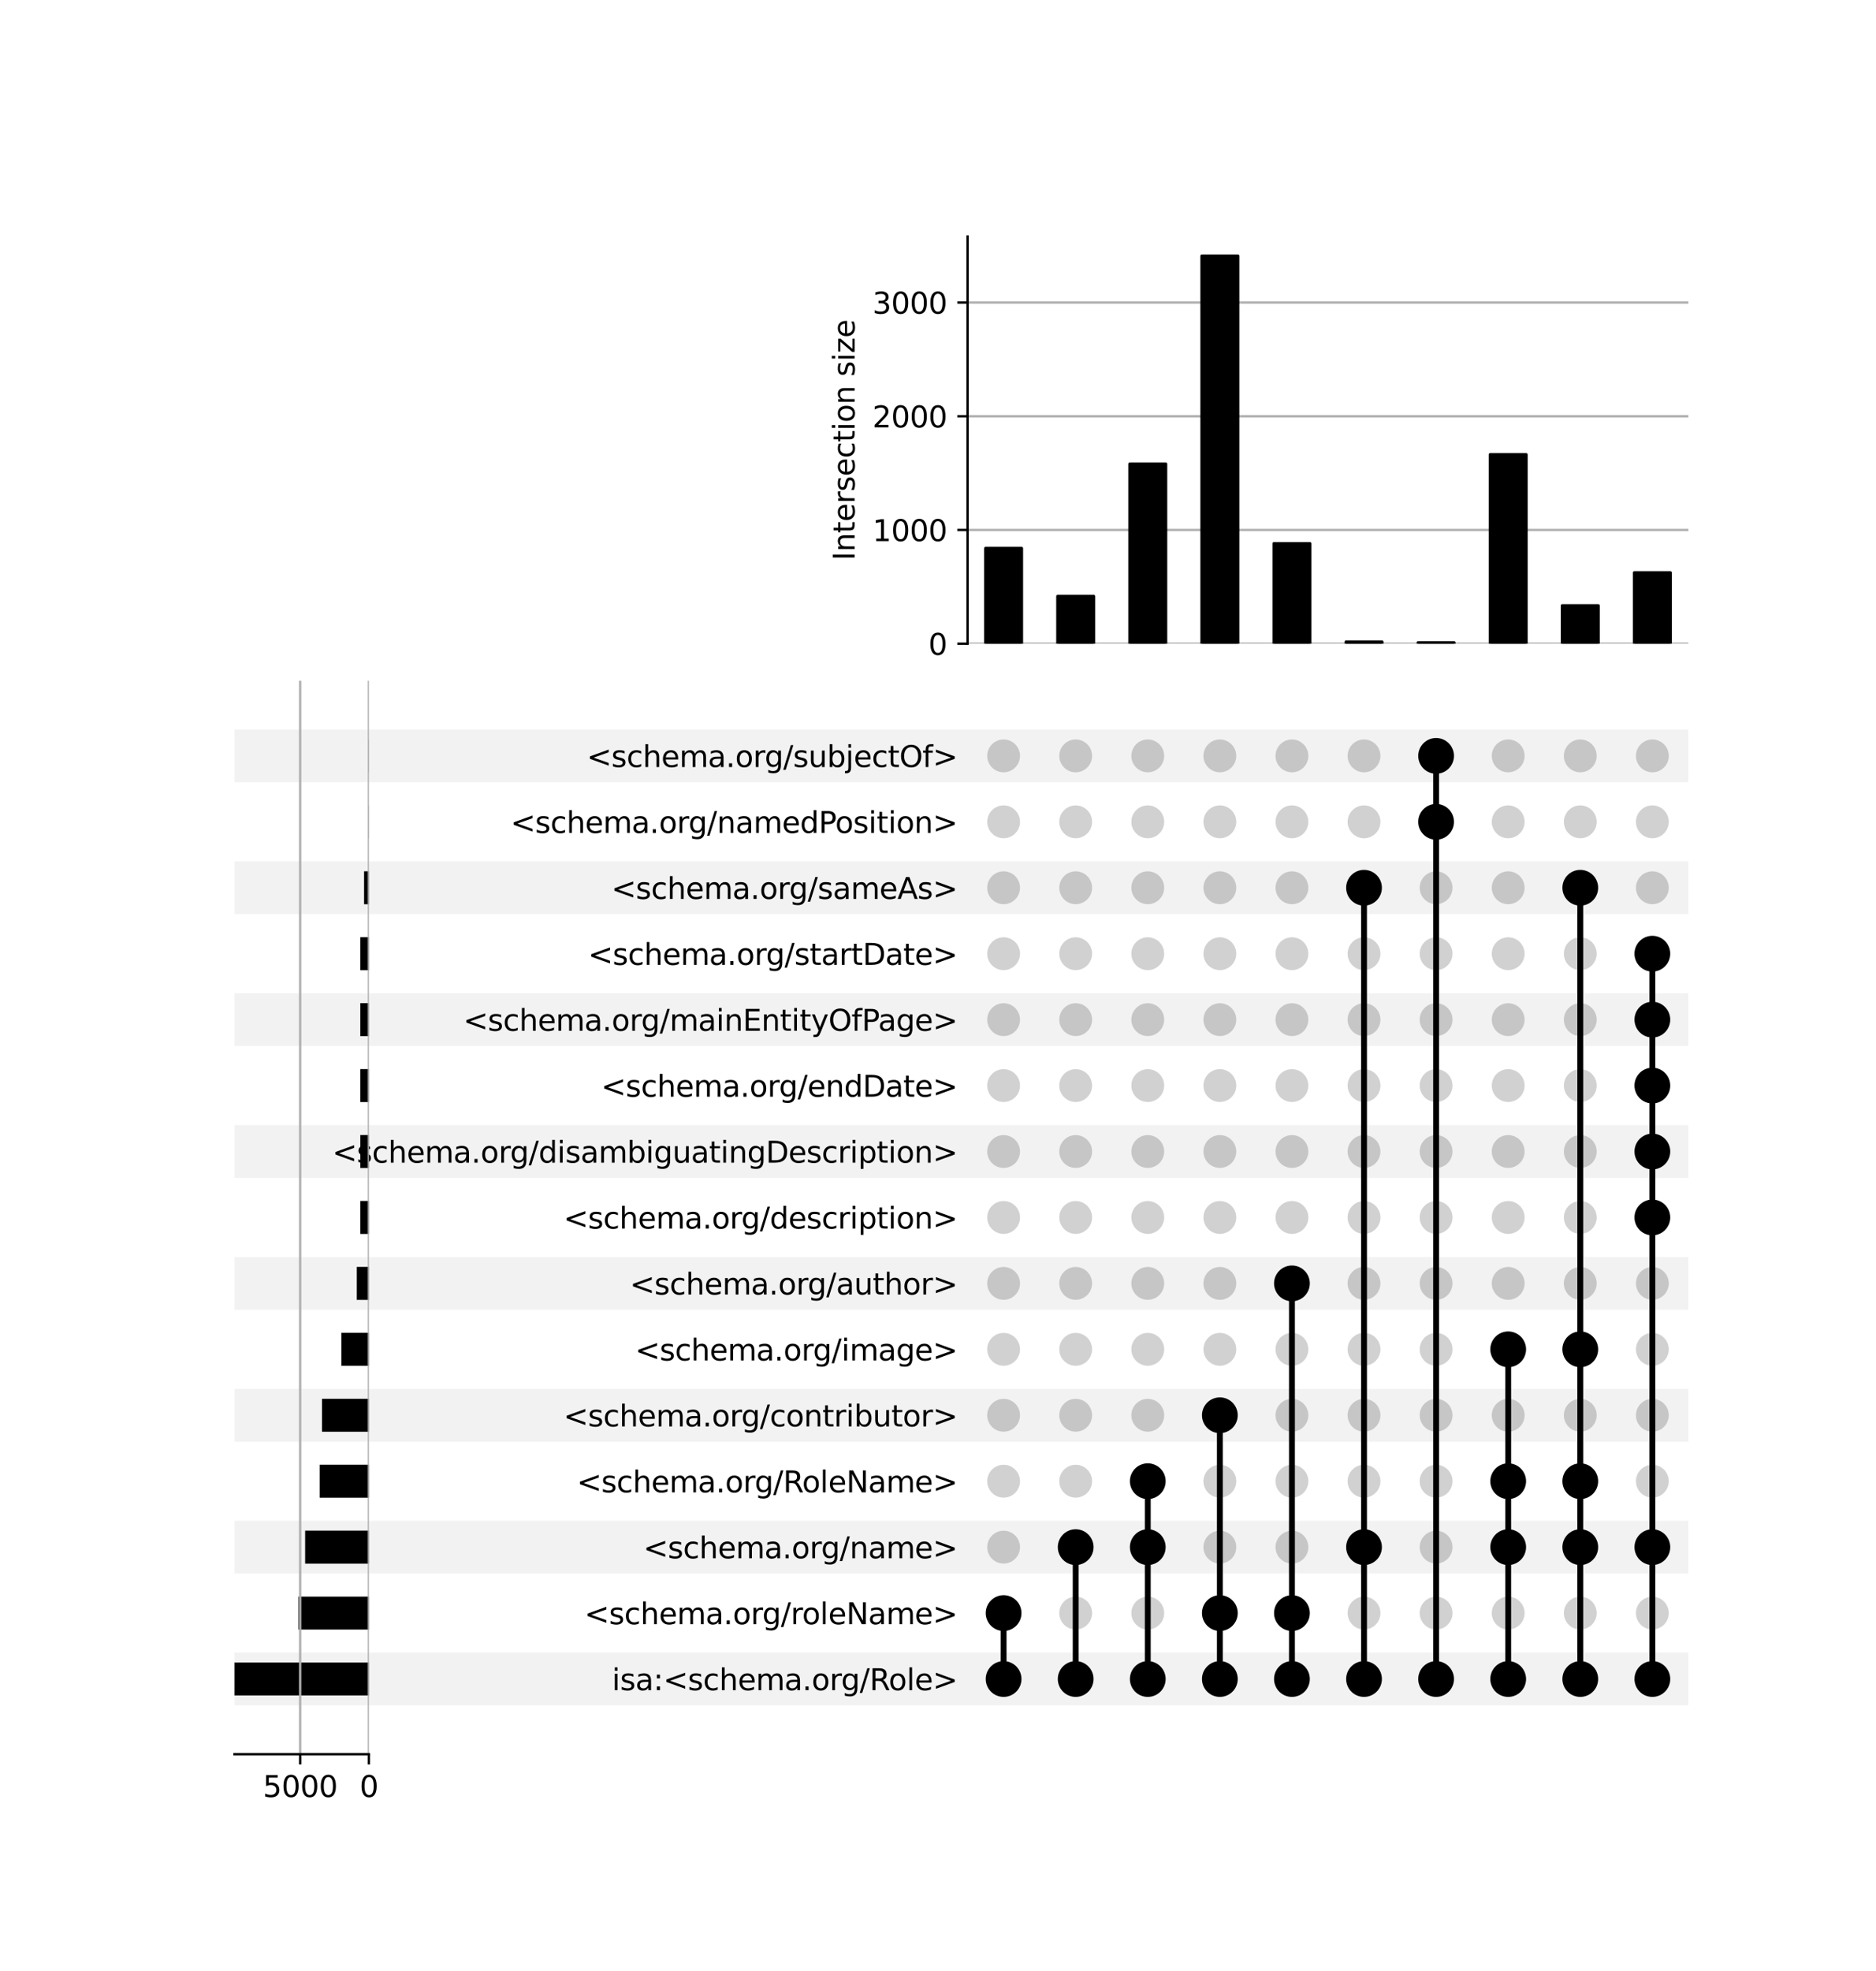 <?xml version="1.0" encoding="utf-8" standalone="no"?>
<!DOCTYPE svg PUBLIC "-//W3C//DTD SVG 1.1//EN"
  "http://www.w3.org/Graphics/SVG/1.1/DTD/svg11.dtd">
<svg xmlns:xlink="http://www.w3.org/1999/xlink" width="640pt" height="672pt" viewBox="0 0 640 672" xmlns="http://www.w3.org/2000/svg" version="1.1">
 <defs>
  <style type="text/css">*{stroke-linejoin: round; stroke-linecap: butt}</style>
 </defs>
 <g id="figure_1">
  <g id="patch_1">
   <path d="M 0 672 
L 640 672 
L 640 0 
L 0 0 
z
" style="fill: #ffffff"/>
  </g>
  <g id="axes_1">
   <g id="patch_2">
    <path d="M 80 581.444 
L 576 581.444 
L 576 563.459 
L 80 563.459 
z
" clip-path="url(#p50846b9f4e)" style="fill-opacity: 0.051"/>
   </g>
   <g id="patch_3">
    <path d="M 80 536.481 
L 576 536.481 
L 576 518.497 
L 80 518.497 
z
" clip-path="url(#p50846b9f4e)" style="fill-opacity: 0.051"/>
   </g>
   <g id="patch_4">
    <path d="M 80 491.519 
L 576 491.519 
L 576 473.534 
L 80 473.534 
z
" clip-path="url(#p50846b9f4e)" style="fill-opacity: 0.051"/>
   </g>
   <g id="patch_5">
    <path d="M 80 446.557 
L 576 446.557 
L 576 428.572 
L 80 428.572 
z
" clip-path="url(#p50846b9f4e)" style="fill-opacity: 0.051"/>
   </g>
   <g id="patch_6">
    <path d="M 80 401.594 
L 576 401.594 
L 576 383.609 
L 80 383.609 
z
" clip-path="url(#p50846b9f4e)" style="fill-opacity: 0.051"/>
   </g>
   <g id="patch_7">
    <path d="M 80 356.632 
L 576 356.632 
L 576 338.647 
L 80 338.647 
z
" clip-path="url(#p50846b9f4e)" style="fill-opacity: 0.051"/>
   </g>
   <g id="patch_8">
    <path d="M 80 311.669 
L 576 311.669 
L 576 293.684 
L 80 293.684 
z
" clip-path="url(#p50846b9f4e)" style="fill-opacity: 0.051"/>
   </g>
   <g id="patch_9">
    <path d="M 80 266.707 
L 576 266.707 
L 576 248.722 
L 80 248.722 
z
" clip-path="url(#p50846b9f4e)" style="fill-opacity: 0.051"/>
   </g>
   <g id="matplotlib.axis_1"/>
   <g id="matplotlib.axis_2">
    <g id="ytick_1"/>
    <g id="ytick_2"/>
    <g id="ytick_3"/>
    <g id="ytick_4"/>
    <g id="ytick_5"/>
    <g id="ytick_6"/>
    <g id="ytick_7"/>
    <g id="ytick_8"/>
    <g id="ytick_9"/>
    <g id="ytick_10"/>
    <g id="ytick_11"/>
    <g id="ytick_12"/>
    <g id="ytick_13"/>
    <g id="ytick_14"/>
    <g id="ytick_15"/>
   </g>
  </g>
  <g id="axes_2">
   <g id="matplotlib.axis_3">
    <g id="ytick_16">
     <g id="line2d_1"/>
     <g id="text_1">
      <!-- isa:&lt;schema.org/Role&gt; -->
      <g transform="translate(208.775 576.251) scale(0.1 -0.1)">
       <defs>
        <path id="DejaVuSans-69" d="M 603 3500 
L 1178 3500 
L 1178 0 
L 603 0 
L 603 3500 
z
M 603 4863 
L 1178 4863 
L 1178 4134 
L 603 4134 
L 603 4863 
z
" transform="scale(0.016)"/>
        <path id="DejaVuSans-73" d="M 2834 3397 
L 2834 2853 
Q 2591 2978 2328 3040 
Q 2066 3103 1784 3103 
Q 1356 3103 1142 2972 
Q 928 2841 928 2578 
Q 928 2378 1081 2264 
Q 1234 2150 1697 2047 
L 1894 2003 
Q 2506 1872 2764 1633 
Q 3022 1394 3022 966 
Q 3022 478 2636 193 
Q 2250 -91 1575 -91 
Q 1294 -91 989 -36 
Q 684 19 347 128 
L 347 722 
Q 666 556 975 473 
Q 1284 391 1588 391 
Q 1994 391 2212 530 
Q 2431 669 2431 922 
Q 2431 1156 2273 1281 
Q 2116 1406 1581 1522 
L 1381 1569 
Q 847 1681 609 1914 
Q 372 2147 372 2553 
Q 372 3047 722 3315 
Q 1072 3584 1716 3584 
Q 2034 3584 2315 3537 
Q 2597 3491 2834 3397 
z
" transform="scale(0.016)"/>
        <path id="DejaVuSans-61" d="M 2194 1759 
Q 1497 1759 1228 1600 
Q 959 1441 959 1056 
Q 959 750 1161 570 
Q 1363 391 1709 391 
Q 2188 391 2477 730 
Q 2766 1069 2766 1631 
L 2766 1759 
L 2194 1759 
z
M 3341 1997 
L 3341 0 
L 2766 0 
L 2766 531 
Q 2569 213 2275 61 
Q 1981 -91 1556 -91 
Q 1019 -91 701 211 
Q 384 513 384 1019 
Q 384 1609 779 1909 
Q 1175 2209 1959 2209 
L 2766 2209 
L 2766 2266 
Q 2766 2663 2505 2880 
Q 2244 3097 1772 3097 
Q 1472 3097 1187 3025 
Q 903 2953 641 2809 
L 641 3341 
Q 956 3463 1253 3523 
Q 1550 3584 1831 3584 
Q 2591 3584 2966 3190 
Q 3341 2797 3341 1997 
z
" transform="scale(0.016)"/>
        <path id="DejaVuSans-3a" d="M 750 794 
L 1409 794 
L 1409 0 
L 750 0 
L 750 794 
z
M 750 3309 
L 1409 3309 
L 1409 2516 
L 750 2516 
L 750 3309 
z
" transform="scale(0.016)"/>
        <path id="DejaVuSans-3c" d="M 4684 3150 
L 1459 2003 
L 4684 863 
L 4684 294 
L 678 1747 
L 678 2266 
L 4684 3719 
L 4684 3150 
z
" transform="scale(0.016)"/>
        <path id="DejaVuSans-63" d="M 3122 3366 
L 3122 2828 
Q 2878 2963 2633 3030 
Q 2388 3097 2138 3097 
Q 1578 3097 1268 2742 
Q 959 2388 959 1747 
Q 959 1106 1268 751 
Q 1578 397 2138 397 
Q 2388 397 2633 464 
Q 2878 531 3122 666 
L 3122 134 
Q 2881 22 2623 -34 
Q 2366 -91 2075 -91 
Q 1284 -91 818 406 
Q 353 903 353 1747 
Q 353 2603 823 3093 
Q 1294 3584 2113 3584 
Q 2378 3584 2631 3529 
Q 2884 3475 3122 3366 
z
" transform="scale(0.016)"/>
        <path id="DejaVuSans-68" d="M 3513 2113 
L 3513 0 
L 2938 0 
L 2938 2094 
Q 2938 2591 2744 2837 
Q 2550 3084 2163 3084 
Q 1697 3084 1428 2787 
Q 1159 2491 1159 1978 
L 1159 0 
L 581 0 
L 581 4863 
L 1159 4863 
L 1159 2956 
Q 1366 3272 1645 3428 
Q 1925 3584 2291 3584 
Q 2894 3584 3203 3211 
Q 3513 2838 3513 2113 
z
" transform="scale(0.016)"/>
        <path id="DejaVuSans-65" d="M 3597 1894 
L 3597 1613 
L 953 1613 
Q 991 1019 1311 708 
Q 1631 397 2203 397 
Q 2534 397 2845 478 
Q 3156 559 3463 722 
L 3463 178 
Q 3153 47 2828 -22 
Q 2503 -91 2169 -91 
Q 1331 -91 842 396 
Q 353 884 353 1716 
Q 353 2575 817 3079 
Q 1281 3584 2069 3584 
Q 2775 3584 3186 3129 
Q 3597 2675 3597 1894 
z
M 3022 2063 
Q 3016 2534 2758 2815 
Q 2500 3097 2075 3097 
Q 1594 3097 1305 2825 
Q 1016 2553 972 2059 
L 3022 2063 
z
" transform="scale(0.016)"/>
        <path id="DejaVuSans-6d" d="M 3328 2828 
Q 3544 3216 3844 3400 
Q 4144 3584 4550 3584 
Q 5097 3584 5394 3201 
Q 5691 2819 5691 2113 
L 5691 0 
L 5113 0 
L 5113 2094 
Q 5113 2597 4934 2840 
Q 4756 3084 4391 3084 
Q 3944 3084 3684 2787 
Q 3425 2491 3425 1978 
L 3425 0 
L 2847 0 
L 2847 2094 
Q 2847 2600 2669 2842 
Q 2491 3084 2119 3084 
Q 1678 3084 1418 2786 
Q 1159 2488 1159 1978 
L 1159 0 
L 581 0 
L 581 3500 
L 1159 3500 
L 1159 2956 
Q 1356 3278 1631 3431 
Q 1906 3584 2284 3584 
Q 2666 3584 2933 3390 
Q 3200 3197 3328 2828 
z
" transform="scale(0.016)"/>
        <path id="DejaVuSans-2e" d="M 684 794 
L 1344 794 
L 1344 0 
L 684 0 
L 684 794 
z
" transform="scale(0.016)"/>
        <path id="DejaVuSans-6f" d="M 1959 3097 
Q 1497 3097 1228 2736 
Q 959 2375 959 1747 
Q 959 1119 1226 758 
Q 1494 397 1959 397 
Q 2419 397 2687 759 
Q 2956 1122 2956 1747 
Q 2956 2369 2687 2733 
Q 2419 3097 1959 3097 
z
M 1959 3584 
Q 2709 3584 3137 3096 
Q 3566 2609 3566 1747 
Q 3566 888 3137 398 
Q 2709 -91 1959 -91 
Q 1206 -91 779 398 
Q 353 888 353 1747 
Q 353 2609 779 3096 
Q 1206 3584 1959 3584 
z
" transform="scale(0.016)"/>
        <path id="DejaVuSans-72" d="M 2631 2963 
Q 2534 3019 2420 3045 
Q 2306 3072 2169 3072 
Q 1681 3072 1420 2755 
Q 1159 2438 1159 1844 
L 1159 0 
L 581 0 
L 581 3500 
L 1159 3500 
L 1159 2956 
Q 1341 3275 1631 3429 
Q 1922 3584 2338 3584 
Q 2397 3584 2469 3576 
Q 2541 3569 2628 3553 
L 2631 2963 
z
" transform="scale(0.016)"/>
        <path id="DejaVuSans-67" d="M 2906 1791 
Q 2906 2416 2648 2759 
Q 2391 3103 1925 3103 
Q 1463 3103 1205 2759 
Q 947 2416 947 1791 
Q 947 1169 1205 825 
Q 1463 481 1925 481 
Q 2391 481 2648 825 
Q 2906 1169 2906 1791 
z
M 3481 434 
Q 3481 -459 3084 -895 
Q 2688 -1331 1869 -1331 
Q 1566 -1331 1297 -1286 
Q 1028 -1241 775 -1147 
L 775 -588 
Q 1028 -725 1275 -790 
Q 1522 -856 1778 -856 
Q 2344 -856 2625 -561 
Q 2906 -266 2906 331 
L 2906 616 
Q 2728 306 2450 153 
Q 2172 0 1784 0 
Q 1141 0 747 490 
Q 353 981 353 1791 
Q 353 2603 747 3093 
Q 1141 3584 1784 3584 
Q 2172 3584 2450 3431 
Q 2728 3278 2906 2969 
L 2906 3500 
L 3481 3500 
L 3481 434 
z
" transform="scale(0.016)"/>
        <path id="DejaVuSans-2f" d="M 1625 4666 
L 2156 4666 
L 531 -594 
L 0 -594 
L 1625 4666 
z
" transform="scale(0.016)"/>
        <path id="DejaVuSans-52" d="M 2841 2188 
Q 3044 2119 3236 1894 
Q 3428 1669 3622 1275 
L 4263 0 
L 3584 0 
L 2988 1197 
Q 2756 1666 2539 1819 
Q 2322 1972 1947 1972 
L 1259 1972 
L 1259 0 
L 628 0 
L 628 4666 
L 2053 4666 
Q 2853 4666 3247 4331 
Q 3641 3997 3641 3322 
Q 3641 2881 3436 2590 
Q 3231 2300 2841 2188 
z
M 1259 4147 
L 1259 2491 
L 2053 2491 
Q 2509 2491 2742 2702 
Q 2975 2913 2975 3322 
Q 2975 3731 2742 3939 
Q 2509 4147 2053 4147 
L 1259 4147 
z
" transform="scale(0.016)"/>
        <path id="DejaVuSans-6c" d="M 603 4863 
L 1178 4863 
L 1178 0 
L 603 0 
L 603 4863 
z
" transform="scale(0.016)"/>
        <path id="DejaVuSans-3e" d="M 678 3150 
L 678 3719 
L 4684 2266 
L 4684 1747 
L 678 294 
L 678 863 
L 3897 2003 
L 678 3150 
z
" transform="scale(0.016)"/>
       </defs>
       <use xlink:href="#DejaVuSans-69"/>
       <use xlink:href="#DejaVuSans-73" x="27.783"/>
       <use xlink:href="#DejaVuSans-61" x="79.883"/>
       <use xlink:href="#DejaVuSans-3a" x="141.162"/>
       <use xlink:href="#DejaVuSans-3c" x="174.854"/>
       <use xlink:href="#DejaVuSans-73" x="258.643"/>
       <use xlink:href="#DejaVuSans-63" x="310.742"/>
       <use xlink:href="#DejaVuSans-68" x="365.723"/>
       <use xlink:href="#DejaVuSans-65" x="429.102"/>
       <use xlink:href="#DejaVuSans-6d" x="490.625"/>
       <use xlink:href="#DejaVuSans-61" x="588.037"/>
       <use xlink:href="#DejaVuSans-2e" x="649.316"/>
       <use xlink:href="#DejaVuSans-6f" x="681.104"/>
       <use xlink:href="#DejaVuSans-72" x="742.285"/>
       <use xlink:href="#DejaVuSans-67" x="781.648"/>
       <use xlink:href="#DejaVuSans-2f" x="845.125"/>
       <use xlink:href="#DejaVuSans-52" x="878.816"/>
       <use xlink:href="#DejaVuSans-6f" x="943.799"/>
       <use xlink:href="#DejaVuSans-6c" x="1004.98"/>
       <use xlink:href="#DejaVuSans-65" x="1032.764"/>
       <use xlink:href="#DejaVuSans-3e" x="1094.287"/>
      </g>
     </g>
    </g>
    <g id="ytick_17">
     <g id="line2d_2"/>
     <g id="text_2">
      <!-- &lt;schema.org/roleName&gt; -->
      <g transform="translate(199.368 553.769) scale(0.1 -0.1)">
       <defs>
        <path id="DejaVuSans-4e" d="M 628 4666 
L 1478 4666 
L 3547 763 
L 3547 4666 
L 4159 4666 
L 4159 0 
L 3309 0 
L 1241 3903 
L 1241 0 
L 628 0 
L 628 4666 
z
" transform="scale(0.016)"/>
       </defs>
       <use xlink:href="#DejaVuSans-3c"/>
       <use xlink:href="#DejaVuSans-73" x="83.789"/>
       <use xlink:href="#DejaVuSans-63" x="135.889"/>
       <use xlink:href="#DejaVuSans-68" x="190.869"/>
       <use xlink:href="#DejaVuSans-65" x="254.248"/>
       <use xlink:href="#DejaVuSans-6d" x="315.771"/>
       <use xlink:href="#DejaVuSans-61" x="413.184"/>
       <use xlink:href="#DejaVuSans-2e" x="474.463"/>
       <use xlink:href="#DejaVuSans-6f" x="506.25"/>
       <use xlink:href="#DejaVuSans-72" x="567.432"/>
       <use xlink:href="#DejaVuSans-67" x="606.795"/>
       <use xlink:href="#DejaVuSans-2f" x="670.271"/>
       <use xlink:href="#DejaVuSans-72" x="703.963"/>
       <use xlink:href="#DejaVuSans-6f" x="742.826"/>
       <use xlink:href="#DejaVuSans-6c" x="804.008"/>
       <use xlink:href="#DejaVuSans-65" x="831.791"/>
       <use xlink:href="#DejaVuSans-4e" x="893.314"/>
       <use xlink:href="#DejaVuSans-61" x="968.119"/>
       <use xlink:href="#DejaVuSans-6d" x="1029.398"/>
       <use xlink:href="#DejaVuSans-65" x="1126.811"/>
       <use xlink:href="#DejaVuSans-3e" x="1188.334"/>
      </g>
     </g>
    </g>
    <g id="ytick_18">
     <g id="line2d_3"/>
     <g id="text_3">
      <!-- &lt;schema.org/name&gt; -->
      <g transform="translate(219.448 531.288) scale(0.1 -0.1)">
       <defs>
        <path id="DejaVuSans-6e" d="M 3513 2113 
L 3513 0 
L 2938 0 
L 2938 2094 
Q 2938 2591 2744 2837 
Q 2550 3084 2163 3084 
Q 1697 3084 1428 2787 
Q 1159 2491 1159 1978 
L 1159 0 
L 581 0 
L 581 3500 
L 1159 3500 
L 1159 2956 
Q 1366 3272 1645 3428 
Q 1925 3584 2291 3584 
Q 2894 3584 3203 3211 
Q 3513 2838 3513 2113 
z
" transform="scale(0.016)"/>
       </defs>
       <use xlink:href="#DejaVuSans-3c"/>
       <use xlink:href="#DejaVuSans-73" x="83.789"/>
       <use xlink:href="#DejaVuSans-63" x="135.889"/>
       <use xlink:href="#DejaVuSans-68" x="190.869"/>
       <use xlink:href="#DejaVuSans-65" x="254.248"/>
       <use xlink:href="#DejaVuSans-6d" x="315.771"/>
       <use xlink:href="#DejaVuSans-61" x="413.184"/>
       <use xlink:href="#DejaVuSans-2e" x="474.463"/>
       <use xlink:href="#DejaVuSans-6f" x="506.25"/>
       <use xlink:href="#DejaVuSans-72" x="567.432"/>
       <use xlink:href="#DejaVuSans-67" x="606.795"/>
       <use xlink:href="#DejaVuSans-2f" x="670.271"/>
       <use xlink:href="#DejaVuSans-6e" x="703.963"/>
       <use xlink:href="#DejaVuSans-61" x="767.342"/>
       <use xlink:href="#DejaVuSans-6d" x="828.621"/>
       <use xlink:href="#DejaVuSans-65" x="926.033"/>
       <use xlink:href="#DejaVuSans-3e" x="987.557"/>
      </g>
     </g>
    </g>
    <g id="ytick_19">
     <g id="line2d_4"/>
     <g id="text_4">
      <!-- &lt;schema.org/RoleName&gt; -->
      <g transform="translate(196.756 508.807) scale(0.1 -0.1)">
       <use xlink:href="#DejaVuSans-3c"/>
       <use xlink:href="#DejaVuSans-73" x="83.789"/>
       <use xlink:href="#DejaVuSans-63" x="135.889"/>
       <use xlink:href="#DejaVuSans-68" x="190.869"/>
       <use xlink:href="#DejaVuSans-65" x="254.248"/>
       <use xlink:href="#DejaVuSans-6d" x="315.771"/>
       <use xlink:href="#DejaVuSans-61" x="413.184"/>
       <use xlink:href="#DejaVuSans-2e" x="474.463"/>
       <use xlink:href="#DejaVuSans-6f" x="506.25"/>
       <use xlink:href="#DejaVuSans-72" x="567.432"/>
       <use xlink:href="#DejaVuSans-67" x="606.795"/>
       <use xlink:href="#DejaVuSans-2f" x="670.271"/>
       <use xlink:href="#DejaVuSans-52" x="703.963"/>
       <use xlink:href="#DejaVuSans-6f" x="768.945"/>
       <use xlink:href="#DejaVuSans-6c" x="830.127"/>
       <use xlink:href="#DejaVuSans-65" x="857.91"/>
       <use xlink:href="#DejaVuSans-4e" x="919.434"/>
       <use xlink:href="#DejaVuSans-61" x="994.238"/>
       <use xlink:href="#DejaVuSans-6d" x="1055.518"/>
       <use xlink:href="#DejaVuSans-65" x="1152.93"/>
       <use xlink:href="#DejaVuSans-3e" x="1214.453"/>
      </g>
     </g>
    </g>
    <g id="ytick_20">
     <g id="line2d_5"/>
     <g id="text_5">
      <!-- &lt;schema.org/contributor&gt; -->
      <g transform="translate(192.207 486.326) scale(0.1 -0.1)">
       <defs>
        <path id="DejaVuSans-74" d="M 1172 4494 
L 1172 3500 
L 2356 3500 
L 2356 3053 
L 1172 3053 
L 1172 1153 
Q 1172 725 1289 603 
Q 1406 481 1766 481 
L 2356 481 
L 2356 0 
L 1766 0 
Q 1100 0 847 248 
Q 594 497 594 1153 
L 594 3053 
L 172 3053 
L 172 3500 
L 594 3500 
L 594 4494 
L 1172 4494 
z
" transform="scale(0.016)"/>
        <path id="DejaVuSans-62" d="M 3116 1747 
Q 3116 2381 2855 2742 
Q 2594 3103 2138 3103 
Q 1681 3103 1420 2742 
Q 1159 2381 1159 1747 
Q 1159 1113 1420 752 
Q 1681 391 2138 391 
Q 2594 391 2855 752 
Q 3116 1113 3116 1747 
z
M 1159 2969 
Q 1341 3281 1617 3432 
Q 1894 3584 2278 3584 
Q 2916 3584 3314 3078 
Q 3713 2572 3713 1747 
Q 3713 922 3314 415 
Q 2916 -91 2278 -91 
Q 1894 -91 1617 61 
Q 1341 213 1159 525 
L 1159 0 
L 581 0 
L 581 4863 
L 1159 4863 
L 1159 2969 
z
" transform="scale(0.016)"/>
        <path id="DejaVuSans-75" d="M 544 1381 
L 544 3500 
L 1119 3500 
L 1119 1403 
Q 1119 906 1312 657 
Q 1506 409 1894 409 
Q 2359 409 2629 706 
Q 2900 1003 2900 1516 
L 2900 3500 
L 3475 3500 
L 3475 0 
L 2900 0 
L 2900 538 
Q 2691 219 2414 64 
Q 2138 -91 1772 -91 
Q 1169 -91 856 284 
Q 544 659 544 1381 
z
M 1991 3584 
L 1991 3584 
z
" transform="scale(0.016)"/>
       </defs>
       <use xlink:href="#DejaVuSans-3c"/>
       <use xlink:href="#DejaVuSans-73" x="83.789"/>
       <use xlink:href="#DejaVuSans-63" x="135.889"/>
       <use xlink:href="#DejaVuSans-68" x="190.869"/>
       <use xlink:href="#DejaVuSans-65" x="254.248"/>
       <use xlink:href="#DejaVuSans-6d" x="315.771"/>
       <use xlink:href="#DejaVuSans-61" x="413.184"/>
       <use xlink:href="#DejaVuSans-2e" x="474.463"/>
       <use xlink:href="#DejaVuSans-6f" x="506.25"/>
       <use xlink:href="#DejaVuSans-72" x="567.432"/>
       <use xlink:href="#DejaVuSans-67" x="606.795"/>
       <use xlink:href="#DejaVuSans-2f" x="670.271"/>
       <use xlink:href="#DejaVuSans-63" x="703.963"/>
       <use xlink:href="#DejaVuSans-6f" x="758.943"/>
       <use xlink:href="#DejaVuSans-6e" x="820.125"/>
       <use xlink:href="#DejaVuSans-74" x="883.504"/>
       <use xlink:href="#DejaVuSans-72" x="922.713"/>
       <use xlink:href="#DejaVuSans-69" x="963.826"/>
       <use xlink:href="#DejaVuSans-62" x="991.609"/>
       <use xlink:href="#DejaVuSans-75" x="1055.086"/>
       <use xlink:href="#DejaVuSans-74" x="1118.465"/>
       <use xlink:href="#DejaVuSans-6f" x="1157.674"/>
       <use xlink:href="#DejaVuSans-72" x="1218.855"/>
       <use xlink:href="#DejaVuSans-3e" x="1259.969"/>
      </g>
     </g>
    </g>
    <g id="ytick_21">
     <g id="line2d_6"/>
     <g id="text_6">
      <!-- &lt;schema.org/image&gt; -->
      <g transform="translate(216.659 463.845) scale(0.1 -0.1)">
       <use xlink:href="#DejaVuSans-3c"/>
       <use xlink:href="#DejaVuSans-73" x="83.789"/>
       <use xlink:href="#DejaVuSans-63" x="135.889"/>
       <use xlink:href="#DejaVuSans-68" x="190.869"/>
       <use xlink:href="#DejaVuSans-65" x="254.248"/>
       <use xlink:href="#DejaVuSans-6d" x="315.771"/>
       <use xlink:href="#DejaVuSans-61" x="413.184"/>
       <use xlink:href="#DejaVuSans-2e" x="474.463"/>
       <use xlink:href="#DejaVuSans-6f" x="506.25"/>
       <use xlink:href="#DejaVuSans-72" x="567.432"/>
       <use xlink:href="#DejaVuSans-67" x="606.795"/>
       <use xlink:href="#DejaVuSans-2f" x="670.271"/>
       <use xlink:href="#DejaVuSans-69" x="703.963"/>
       <use xlink:href="#DejaVuSans-6d" x="731.746"/>
       <use xlink:href="#DejaVuSans-61" x="829.158"/>
       <use xlink:href="#DejaVuSans-67" x="890.438"/>
       <use xlink:href="#DejaVuSans-65" x="953.914"/>
       <use xlink:href="#DejaVuSans-3e" x="1015.438"/>
      </g>
     </g>
    </g>
    <g id="ytick_22">
     <g id="line2d_7"/>
     <g id="text_7">
      <!-- &lt;schema.org/author&gt; -->
      <g transform="translate(214.854 441.363) scale(0.1 -0.1)">
       <use xlink:href="#DejaVuSans-3c"/>
       <use xlink:href="#DejaVuSans-73" x="83.789"/>
       <use xlink:href="#DejaVuSans-63" x="135.889"/>
       <use xlink:href="#DejaVuSans-68" x="190.869"/>
       <use xlink:href="#DejaVuSans-65" x="254.248"/>
       <use xlink:href="#DejaVuSans-6d" x="315.771"/>
       <use xlink:href="#DejaVuSans-61" x="413.184"/>
       <use xlink:href="#DejaVuSans-2e" x="474.463"/>
       <use xlink:href="#DejaVuSans-6f" x="506.25"/>
       <use xlink:href="#DejaVuSans-72" x="567.432"/>
       <use xlink:href="#DejaVuSans-67" x="606.795"/>
       <use xlink:href="#DejaVuSans-2f" x="670.271"/>
       <use xlink:href="#DejaVuSans-61" x="703.963"/>
       <use xlink:href="#DejaVuSans-75" x="765.242"/>
       <use xlink:href="#DejaVuSans-74" x="828.621"/>
       <use xlink:href="#DejaVuSans-68" x="867.83"/>
       <use xlink:href="#DejaVuSans-6f" x="931.209"/>
       <use xlink:href="#DejaVuSans-72" x="992.391"/>
       <use xlink:href="#DejaVuSans-3e" x="1033.504"/>
      </g>
     </g>
    </g>
    <g id="ytick_23">
     <g id="line2d_8"/>
     <g id="text_8">
      <!-- &lt;schema.org/description&gt; -->
      <g transform="translate(192.206 418.882) scale(0.1 -0.1)">
       <defs>
        <path id="DejaVuSans-64" d="M 2906 2969 
L 2906 4863 
L 3481 4863 
L 3481 0 
L 2906 0 
L 2906 525 
Q 2725 213 2448 61 
Q 2172 -91 1784 -91 
Q 1150 -91 751 415 
Q 353 922 353 1747 
Q 353 2572 751 3078 
Q 1150 3584 1784 3584 
Q 2172 3584 2448 3432 
Q 2725 3281 2906 2969 
z
M 947 1747 
Q 947 1113 1208 752 
Q 1469 391 1925 391 
Q 2381 391 2643 752 
Q 2906 1113 2906 1747 
Q 2906 2381 2643 2742 
Q 2381 3103 1925 3103 
Q 1469 3103 1208 2742 
Q 947 2381 947 1747 
z
" transform="scale(0.016)"/>
        <path id="DejaVuSans-70" d="M 1159 525 
L 1159 -1331 
L 581 -1331 
L 581 3500 
L 1159 3500 
L 1159 2969 
Q 1341 3281 1617 3432 
Q 1894 3584 2278 3584 
Q 2916 3584 3314 3078 
Q 3713 2572 3713 1747 
Q 3713 922 3314 415 
Q 2916 -91 2278 -91 
Q 1894 -91 1617 61 
Q 1341 213 1159 525 
z
M 3116 1747 
Q 3116 2381 2855 2742 
Q 2594 3103 2138 3103 
Q 1681 3103 1420 2742 
Q 1159 2381 1159 1747 
Q 1159 1113 1420 752 
Q 1681 391 2138 391 
Q 2594 391 2855 752 
Q 3116 1113 3116 1747 
z
" transform="scale(0.016)"/>
       </defs>
       <use xlink:href="#DejaVuSans-3c"/>
       <use xlink:href="#DejaVuSans-73" x="83.789"/>
       <use xlink:href="#DejaVuSans-63" x="135.889"/>
       <use xlink:href="#DejaVuSans-68" x="190.869"/>
       <use xlink:href="#DejaVuSans-65" x="254.248"/>
       <use xlink:href="#DejaVuSans-6d" x="315.771"/>
       <use xlink:href="#DejaVuSans-61" x="413.184"/>
       <use xlink:href="#DejaVuSans-2e" x="474.463"/>
       <use xlink:href="#DejaVuSans-6f" x="506.25"/>
       <use xlink:href="#DejaVuSans-72" x="567.432"/>
       <use xlink:href="#DejaVuSans-67" x="606.795"/>
       <use xlink:href="#DejaVuSans-2f" x="670.271"/>
       <use xlink:href="#DejaVuSans-64" x="703.963"/>
       <use xlink:href="#DejaVuSans-65" x="767.439"/>
       <use xlink:href="#DejaVuSans-73" x="828.963"/>
       <use xlink:href="#DejaVuSans-63" x="881.062"/>
       <use xlink:href="#DejaVuSans-72" x="936.043"/>
       <use xlink:href="#DejaVuSans-69" x="977.156"/>
       <use xlink:href="#DejaVuSans-70" x="1004.939"/>
       <use xlink:href="#DejaVuSans-74" x="1068.416"/>
       <use xlink:href="#DejaVuSans-69" x="1107.625"/>
       <use xlink:href="#DejaVuSans-6f" x="1135.408"/>
       <use xlink:href="#DejaVuSans-6e" x="1196.59"/>
       <use xlink:href="#DejaVuSans-3e" x="1259.969"/>
      </g>
     </g>
    </g>
    <g id="ytick_24">
     <g id="line2d_9"/>
     <g id="text_9">
      <!-- &lt;schema.org/disambiguatingDescription&gt; -->
      <g transform="translate(113.325 396.401) scale(0.1 -0.1)">
       <defs>
        <path id="DejaVuSans-44" d="M 1259 4147 
L 1259 519 
L 2022 519 
Q 2988 519 3436 956 
Q 3884 1394 3884 2338 
Q 3884 3275 3436 3711 
Q 2988 4147 2022 4147 
L 1259 4147 
z
M 628 4666 
L 1925 4666 
Q 3281 4666 3915 4102 
Q 4550 3538 4550 2338 
Q 4550 1131 3912 565 
Q 3275 0 1925 0 
L 628 0 
L 628 4666 
z
" transform="scale(0.016)"/>
       </defs>
       <use xlink:href="#DejaVuSans-3c"/>
       <use xlink:href="#DejaVuSans-73" x="83.789"/>
       <use xlink:href="#DejaVuSans-63" x="135.889"/>
       <use xlink:href="#DejaVuSans-68" x="190.869"/>
       <use xlink:href="#DejaVuSans-65" x="254.248"/>
       <use xlink:href="#DejaVuSans-6d" x="315.771"/>
       <use xlink:href="#DejaVuSans-61" x="413.184"/>
       <use xlink:href="#DejaVuSans-2e" x="474.463"/>
       <use xlink:href="#DejaVuSans-6f" x="506.25"/>
       <use xlink:href="#DejaVuSans-72" x="567.432"/>
       <use xlink:href="#DejaVuSans-67" x="606.795"/>
       <use xlink:href="#DejaVuSans-2f" x="670.271"/>
       <use xlink:href="#DejaVuSans-64" x="703.963"/>
       <use xlink:href="#DejaVuSans-69" x="767.439"/>
       <use xlink:href="#DejaVuSans-73" x="795.223"/>
       <use xlink:href="#DejaVuSans-61" x="847.322"/>
       <use xlink:href="#DejaVuSans-6d" x="908.602"/>
       <use xlink:href="#DejaVuSans-62" x="1006.014"/>
       <use xlink:href="#DejaVuSans-69" x="1069.49"/>
       <use xlink:href="#DejaVuSans-67" x="1097.273"/>
       <use xlink:href="#DejaVuSans-75" x="1160.75"/>
       <use xlink:href="#DejaVuSans-61" x="1224.129"/>
       <use xlink:href="#DejaVuSans-74" x="1285.408"/>
       <use xlink:href="#DejaVuSans-69" x="1324.617"/>
       <use xlink:href="#DejaVuSans-6e" x="1352.4"/>
       <use xlink:href="#DejaVuSans-67" x="1415.779"/>
       <use xlink:href="#DejaVuSans-44" x="1479.256"/>
       <use xlink:href="#DejaVuSans-65" x="1556.258"/>
       <use xlink:href="#DejaVuSans-73" x="1617.781"/>
       <use xlink:href="#DejaVuSans-63" x="1669.881"/>
       <use xlink:href="#DejaVuSans-72" x="1724.861"/>
       <use xlink:href="#DejaVuSans-69" x="1765.975"/>
       <use xlink:href="#DejaVuSans-70" x="1793.758"/>
       <use xlink:href="#DejaVuSans-74" x="1857.234"/>
       <use xlink:href="#DejaVuSans-69" x="1896.443"/>
       <use xlink:href="#DejaVuSans-6f" x="1924.227"/>
       <use xlink:href="#DejaVuSans-6e" x="1985.408"/>
       <use xlink:href="#DejaVuSans-3e" x="2048.787"/>
      </g>
     </g>
    </g>
    <g id="ytick_25">
     <g id="line2d_10"/>
     <g id="text_10">
      <!-- &lt;schema.org/endDate&gt; -->
      <g transform="translate(205.067 373.92) scale(0.1 -0.1)">
       <use xlink:href="#DejaVuSans-3c"/>
       <use xlink:href="#DejaVuSans-73" x="83.789"/>
       <use xlink:href="#DejaVuSans-63" x="135.889"/>
       <use xlink:href="#DejaVuSans-68" x="190.869"/>
       <use xlink:href="#DejaVuSans-65" x="254.248"/>
       <use xlink:href="#DejaVuSans-6d" x="315.771"/>
       <use xlink:href="#DejaVuSans-61" x="413.184"/>
       <use xlink:href="#DejaVuSans-2e" x="474.463"/>
       <use xlink:href="#DejaVuSans-6f" x="506.25"/>
       <use xlink:href="#DejaVuSans-72" x="567.432"/>
       <use xlink:href="#DejaVuSans-67" x="606.795"/>
       <use xlink:href="#DejaVuSans-2f" x="670.271"/>
       <use xlink:href="#DejaVuSans-65" x="703.963"/>
       <use xlink:href="#DejaVuSans-6e" x="765.486"/>
       <use xlink:href="#DejaVuSans-64" x="828.865"/>
       <use xlink:href="#DejaVuSans-44" x="892.342"/>
       <use xlink:href="#DejaVuSans-61" x="969.344"/>
       <use xlink:href="#DejaVuSans-74" x="1030.623"/>
       <use xlink:href="#DejaVuSans-65" x="1069.832"/>
       <use xlink:href="#DejaVuSans-3e" x="1131.355"/>
      </g>
     </g>
    </g>
    <g id="ytick_26">
     <g id="line2d_11"/>
     <g id="text_11">
      <!-- &lt;schema.org/mainEntityOfPage&gt; -->
      <g transform="translate(158.028 351.439) scale(0.1 -0.1)">
       <defs>
        <path id="DejaVuSans-45" d="M 628 4666 
L 3578 4666 
L 3578 4134 
L 1259 4134 
L 1259 2753 
L 3481 2753 
L 3481 2222 
L 1259 2222 
L 1259 531 
L 3634 531 
L 3634 0 
L 628 0 
L 628 4666 
z
" transform="scale(0.016)"/>
        <path id="DejaVuSans-79" d="M 2059 -325 
Q 1816 -950 1584 -1140 
Q 1353 -1331 966 -1331 
L 506 -1331 
L 506 -850 
L 844 -850 
Q 1081 -850 1212 -737 
Q 1344 -625 1503 -206 
L 1606 56 
L 191 3500 
L 800 3500 
L 1894 763 
L 2988 3500 
L 3597 3500 
L 2059 -325 
z
" transform="scale(0.016)"/>
        <path id="DejaVuSans-4f" d="M 2522 4238 
Q 1834 4238 1429 3725 
Q 1025 3213 1025 2328 
Q 1025 1447 1429 934 
Q 1834 422 2522 422 
Q 3209 422 3611 934 
Q 4013 1447 4013 2328 
Q 4013 3213 3611 3725 
Q 3209 4238 2522 4238 
z
M 2522 4750 
Q 3503 4750 4090 4092 
Q 4678 3434 4678 2328 
Q 4678 1225 4090 567 
Q 3503 -91 2522 -91 
Q 1538 -91 948 565 
Q 359 1222 359 2328 
Q 359 3434 948 4092 
Q 1538 4750 2522 4750 
z
" transform="scale(0.016)"/>
        <path id="DejaVuSans-66" d="M 2375 4863 
L 2375 4384 
L 1825 4384 
Q 1516 4384 1395 4259 
Q 1275 4134 1275 3809 
L 1275 3500 
L 2222 3500 
L 2222 3053 
L 1275 3053 
L 1275 0 
L 697 0 
L 697 3053 
L 147 3053 
L 147 3500 
L 697 3500 
L 697 3744 
Q 697 4328 969 4595 
Q 1241 4863 1831 4863 
L 2375 4863 
z
" transform="scale(0.016)"/>
        <path id="DejaVuSans-50" d="M 1259 4147 
L 1259 2394 
L 2053 2394 
Q 2494 2394 2734 2622 
Q 2975 2850 2975 3272 
Q 2975 3691 2734 3919 
Q 2494 4147 2053 4147 
L 1259 4147 
z
M 628 4666 
L 2053 4666 
Q 2838 4666 3239 4311 
Q 3641 3956 3641 3272 
Q 3641 2581 3239 2228 
Q 2838 1875 2053 1875 
L 1259 1875 
L 1259 0 
L 628 0 
L 628 4666 
z
" transform="scale(0.016)"/>
       </defs>
       <use xlink:href="#DejaVuSans-3c"/>
       <use xlink:href="#DejaVuSans-73" x="83.789"/>
       <use xlink:href="#DejaVuSans-63" x="135.889"/>
       <use xlink:href="#DejaVuSans-68" x="190.869"/>
       <use xlink:href="#DejaVuSans-65" x="254.248"/>
       <use xlink:href="#DejaVuSans-6d" x="315.771"/>
       <use xlink:href="#DejaVuSans-61" x="413.184"/>
       <use xlink:href="#DejaVuSans-2e" x="474.463"/>
       <use xlink:href="#DejaVuSans-6f" x="506.25"/>
       <use xlink:href="#DejaVuSans-72" x="567.432"/>
       <use xlink:href="#DejaVuSans-67" x="606.795"/>
       <use xlink:href="#DejaVuSans-2f" x="670.271"/>
       <use xlink:href="#DejaVuSans-6d" x="703.963"/>
       <use xlink:href="#DejaVuSans-61" x="801.375"/>
       <use xlink:href="#DejaVuSans-69" x="862.654"/>
       <use xlink:href="#DejaVuSans-6e" x="890.438"/>
       <use xlink:href="#DejaVuSans-45" x="953.816"/>
       <use xlink:href="#DejaVuSans-6e" x="1017"/>
       <use xlink:href="#DejaVuSans-74" x="1080.379"/>
       <use xlink:href="#DejaVuSans-69" x="1119.588"/>
       <use xlink:href="#DejaVuSans-74" x="1147.371"/>
       <use xlink:href="#DejaVuSans-79" x="1186.58"/>
       <use xlink:href="#DejaVuSans-4f" x="1245.76"/>
       <use xlink:href="#DejaVuSans-66" x="1324.471"/>
       <use xlink:href="#DejaVuSans-50" x="1359.676"/>
       <use xlink:href="#DejaVuSans-61" x="1415.479"/>
       <use xlink:href="#DejaVuSans-67" x="1476.758"/>
       <use xlink:href="#DejaVuSans-65" x="1540.234"/>
       <use xlink:href="#DejaVuSans-3e" x="1601.758"/>
      </g>
     </g>
    </g>
    <g id="ytick_27">
     <g id="line2d_12"/>
     <g id="text_12">
      <!-- &lt;schema.org/startDate&gt; -->
      <g transform="translate(200.617 328.957) scale(0.1 -0.1)">
       <use xlink:href="#DejaVuSans-3c"/>
       <use xlink:href="#DejaVuSans-73" x="83.789"/>
       <use xlink:href="#DejaVuSans-63" x="135.889"/>
       <use xlink:href="#DejaVuSans-68" x="190.869"/>
       <use xlink:href="#DejaVuSans-65" x="254.248"/>
       <use xlink:href="#DejaVuSans-6d" x="315.771"/>
       <use xlink:href="#DejaVuSans-61" x="413.184"/>
       <use xlink:href="#DejaVuSans-2e" x="474.463"/>
       <use xlink:href="#DejaVuSans-6f" x="506.25"/>
       <use xlink:href="#DejaVuSans-72" x="567.432"/>
       <use xlink:href="#DejaVuSans-67" x="606.795"/>
       <use xlink:href="#DejaVuSans-2f" x="670.271"/>
       <use xlink:href="#DejaVuSans-73" x="703.963"/>
       <use xlink:href="#DejaVuSans-74" x="756.062"/>
       <use xlink:href="#DejaVuSans-61" x="795.271"/>
       <use xlink:href="#DejaVuSans-72" x="856.551"/>
       <use xlink:href="#DejaVuSans-74" x="897.664"/>
       <use xlink:href="#DejaVuSans-44" x="936.873"/>
       <use xlink:href="#DejaVuSans-61" x="1013.875"/>
       <use xlink:href="#DejaVuSans-74" x="1075.154"/>
       <use xlink:href="#DejaVuSans-65" x="1114.363"/>
       <use xlink:href="#DejaVuSans-3e" x="1175.887"/>
      </g>
     </g>
    </g>
    <g id="ytick_28">
     <g id="line2d_13"/>
     <g id="text_13">
      <!-- &lt;schema.org/sameAs&gt; -->
      <g transform="translate(208.526 306.476) scale(0.1 -0.1)">
       <defs>
        <path id="DejaVuSans-41" d="M 2188 4044 
L 1331 1722 
L 3047 1722 
L 2188 4044 
z
M 1831 4666 
L 2547 4666 
L 4325 0 
L 3669 0 
L 3244 1197 
L 1141 1197 
L 716 0 
L 50 0 
L 1831 4666 
z
" transform="scale(0.016)"/>
       </defs>
       <use xlink:href="#DejaVuSans-3c"/>
       <use xlink:href="#DejaVuSans-73" x="83.789"/>
       <use xlink:href="#DejaVuSans-63" x="135.889"/>
       <use xlink:href="#DejaVuSans-68" x="190.869"/>
       <use xlink:href="#DejaVuSans-65" x="254.248"/>
       <use xlink:href="#DejaVuSans-6d" x="315.771"/>
       <use xlink:href="#DejaVuSans-61" x="413.184"/>
       <use xlink:href="#DejaVuSans-2e" x="474.463"/>
       <use xlink:href="#DejaVuSans-6f" x="506.25"/>
       <use xlink:href="#DejaVuSans-72" x="567.432"/>
       <use xlink:href="#DejaVuSans-67" x="606.795"/>
       <use xlink:href="#DejaVuSans-2f" x="670.271"/>
       <use xlink:href="#DejaVuSans-73" x="703.963"/>
       <use xlink:href="#DejaVuSans-61" x="756.062"/>
       <use xlink:href="#DejaVuSans-6d" x="817.342"/>
       <use xlink:href="#DejaVuSans-65" x="914.754"/>
       <use xlink:href="#DejaVuSans-41" x="976.277"/>
       <use xlink:href="#DejaVuSans-73" x="1044.686"/>
       <use xlink:href="#DejaVuSans-3e" x="1096.785"/>
      </g>
     </g>
    </g>
    <g id="ytick_29">
     <g id="line2d_14"/>
     <g id="text_14">
      <!-- &lt;schema.org/namedPosition&gt; -->
      <g transform="translate(174.172 283.995) scale(0.1 -0.1)">
       <use xlink:href="#DejaVuSans-3c"/>
       <use xlink:href="#DejaVuSans-73" x="83.789"/>
       <use xlink:href="#DejaVuSans-63" x="135.889"/>
       <use xlink:href="#DejaVuSans-68" x="190.869"/>
       <use xlink:href="#DejaVuSans-65" x="254.248"/>
       <use xlink:href="#DejaVuSans-6d" x="315.771"/>
       <use xlink:href="#DejaVuSans-61" x="413.184"/>
       <use xlink:href="#DejaVuSans-2e" x="474.463"/>
       <use xlink:href="#DejaVuSans-6f" x="506.25"/>
       <use xlink:href="#DejaVuSans-72" x="567.432"/>
       <use xlink:href="#DejaVuSans-67" x="606.795"/>
       <use xlink:href="#DejaVuSans-2f" x="670.271"/>
       <use xlink:href="#DejaVuSans-6e" x="703.963"/>
       <use xlink:href="#DejaVuSans-61" x="767.342"/>
       <use xlink:href="#DejaVuSans-6d" x="828.621"/>
       <use xlink:href="#DejaVuSans-65" x="926.033"/>
       <use xlink:href="#DejaVuSans-64" x="987.557"/>
       <use xlink:href="#DejaVuSans-50" x="1051.033"/>
       <use xlink:href="#DejaVuSans-6f" x="1107.711"/>
       <use xlink:href="#DejaVuSans-73" x="1168.893"/>
       <use xlink:href="#DejaVuSans-69" x="1220.992"/>
       <use xlink:href="#DejaVuSans-74" x="1248.775"/>
       <use xlink:href="#DejaVuSans-69" x="1287.984"/>
       <use xlink:href="#DejaVuSans-6f" x="1315.768"/>
       <use xlink:href="#DejaVuSans-6e" x="1376.949"/>
       <use xlink:href="#DejaVuSans-3e" x="1440.328"/>
      </g>
     </g>
    </g>
    <g id="ytick_30">
     <g id="line2d_15"/>
     <g id="text_15">
      <!-- &lt;schema.org/subjectOf&gt; -->
      <g transform="translate(200.17 261.514) scale(0.1 -0.1)">
       <defs>
        <path id="DejaVuSans-6a" d="M 603 3500 
L 1178 3500 
L 1178 -63 
Q 1178 -731 923 -1031 
Q 669 -1331 103 -1331 
L -116 -1331 
L -116 -844 
L 38 -844 
Q 366 -844 484 -692 
Q 603 -541 603 -63 
L 603 3500 
z
M 603 4863 
L 1178 4863 
L 1178 4134 
L 603 4134 
L 603 4863 
z
" transform="scale(0.016)"/>
       </defs>
       <use xlink:href="#DejaVuSans-3c"/>
       <use xlink:href="#DejaVuSans-73" x="83.789"/>
       <use xlink:href="#DejaVuSans-63" x="135.889"/>
       <use xlink:href="#DejaVuSans-68" x="190.869"/>
       <use xlink:href="#DejaVuSans-65" x="254.248"/>
       <use xlink:href="#DejaVuSans-6d" x="315.771"/>
       <use xlink:href="#DejaVuSans-61" x="413.184"/>
       <use xlink:href="#DejaVuSans-2e" x="474.463"/>
       <use xlink:href="#DejaVuSans-6f" x="506.25"/>
       <use xlink:href="#DejaVuSans-72" x="567.432"/>
       <use xlink:href="#DejaVuSans-67" x="606.795"/>
       <use xlink:href="#DejaVuSans-2f" x="670.271"/>
       <use xlink:href="#DejaVuSans-73" x="703.963"/>
       <use xlink:href="#DejaVuSans-75" x="756.062"/>
       <use xlink:href="#DejaVuSans-62" x="819.441"/>
       <use xlink:href="#DejaVuSans-6a" x="882.918"/>
       <use xlink:href="#DejaVuSans-65" x="910.701"/>
       <use xlink:href="#DejaVuSans-63" x="972.225"/>
       <use xlink:href="#DejaVuSans-74" x="1027.205"/>
       <use xlink:href="#DejaVuSans-4f" x="1066.414"/>
       <use xlink:href="#DejaVuSans-66" x="1145.125"/>
       <use xlink:href="#DejaVuSans-3e" x="1180.33"/>
      </g>
     </g>
    </g>
   </g>
   <g id="LineCollection_1">
    <path d="M 342.38 572.451 
L 342.38 549.97 
" clip-path="url(#pba8cc29966)" style="fill: none; stroke: #000000; stroke-width: 2"/>
    <path d="M 366.971 572.451 
L 366.971 527.489 
" clip-path="url(#pba8cc29966)" style="fill: none; stroke: #000000; stroke-width: 2"/>
    <path d="M 391.563 572.451 
L 391.563 505.008 
" clip-path="url(#pba8cc29966)" style="fill: none; stroke: #000000; stroke-width: 2"/>
    <path d="M 416.155 572.451 
L 416.155 482.527 
" clip-path="url(#pba8cc29966)" style="fill: none; stroke: #000000; stroke-width: 2"/>
    <path d="M 440.746 572.451 
L 440.746 437.564 
" clip-path="url(#pba8cc29966)" style="fill: none; stroke: #000000; stroke-width: 2"/>
    <path d="M 465.338 572.451 
L 465.338 302.677 
" clip-path="url(#pba8cc29966)" style="fill: none; stroke: #000000; stroke-width: 2"/>
    <path d="M 489.929 572.451 
L 489.929 257.714 
" clip-path="url(#pba8cc29966)" style="fill: none; stroke: #000000; stroke-width: 2"/>
    <path d="M 514.521 572.451 
L 514.521 460.045 
" clip-path="url(#pba8cc29966)" style="fill: none; stroke: #000000; stroke-width: 2"/>
    <path d="M 539.113 572.451 
L 539.113 302.677 
" clip-path="url(#pba8cc29966)" style="fill: none; stroke: #000000; stroke-width: 2"/>
    <path d="M 563.704 572.451 
L 563.704 325.158 
" clip-path="url(#pba8cc29966)" style="fill: none; stroke: #000000; stroke-width: 2"/>
   </g>
   <g id="PathCollection_1">
    <defs>
     <path id="C0_0_963f0a350e" d="M 0 5.6 
C 1.485 5.6 2.91 5.01 3.96 3.96 
C 5.01 2.91 5.6 1.485 5.6 -0 
C 5.6 -1.485 5.01 -2.91 3.96 -3.96 
C 2.91 -5.01 1.485 -5.6 0 -5.6 
C -1.485 -5.6 -2.91 -5.01 -3.96 -3.96 
C -5.01 -2.91 -5.6 -1.485 -5.6 0 
C -5.6 1.485 -5.01 2.91 -3.96 3.96 
C -2.91 5.01 -1.485 5.6 0 5.6 
z
"/>
    </defs>
    <g clip-path="url(#pba8cc29966)">
     <use xlink:href="#C0_0_963f0a350e" x="342.38" y="572.451" style="stroke: #000000"/>
    </g>
    <g clip-path="url(#pba8cc29966)">
     <use xlink:href="#C0_0_963f0a350e" x="342.38" y="549.97" style="stroke: #000000"/>
    </g>
    <g clip-path="url(#pba8cc29966)">
     <use xlink:href="#C0_0_963f0a350e" x="342.38" y="527.489" style="fill-opacity: 0.18"/>
    </g>
    <g clip-path="url(#pba8cc29966)">
     <use xlink:href="#C0_0_963f0a350e" x="342.38" y="505.008" style="fill-opacity: 0.18"/>
    </g>
    <g clip-path="url(#pba8cc29966)">
     <use xlink:href="#C0_0_963f0a350e" x="342.38" y="482.527" style="fill-opacity: 0.18"/>
    </g>
    <g clip-path="url(#pba8cc29966)">
     <use xlink:href="#C0_0_963f0a350e" x="342.38" y="460.045" style="fill-opacity: 0.18"/>
    </g>
    <g clip-path="url(#pba8cc29966)">
     <use xlink:href="#C0_0_963f0a350e" x="342.38" y="437.564" style="fill-opacity: 0.18"/>
    </g>
    <g clip-path="url(#pba8cc29966)">
     <use xlink:href="#C0_0_963f0a350e" x="342.38" y="415.083" style="fill-opacity: 0.18"/>
    </g>
    <g clip-path="url(#pba8cc29966)">
     <use xlink:href="#C0_0_963f0a350e" x="342.38" y="392.602" style="fill-opacity: 0.18"/>
    </g>
    <g clip-path="url(#pba8cc29966)">
     <use xlink:href="#C0_0_963f0a350e" x="342.38" y="370.121" style="fill-opacity: 0.18"/>
    </g>
    <g clip-path="url(#pba8cc29966)">
     <use xlink:href="#C0_0_963f0a350e" x="342.38" y="347.639" style="fill-opacity: 0.18"/>
    </g>
    <g clip-path="url(#pba8cc29966)">
     <use xlink:href="#C0_0_963f0a350e" x="342.38" y="325.158" style="fill-opacity: 0.18"/>
    </g>
    <g clip-path="url(#pba8cc29966)">
     <use xlink:href="#C0_0_963f0a350e" x="342.38" y="302.677" style="fill-opacity: 0.18"/>
    </g>
    <g clip-path="url(#pba8cc29966)">
     <use xlink:href="#C0_0_963f0a350e" x="342.38" y="280.196" style="fill-opacity: 0.18"/>
    </g>
    <g clip-path="url(#pba8cc29966)">
     <use xlink:href="#C0_0_963f0a350e" x="342.38" y="257.714" style="fill-opacity: 0.18"/>
    </g>
    <g clip-path="url(#pba8cc29966)">
     <use xlink:href="#C0_0_963f0a350e" x="366.971" y="572.451" style="stroke: #000000"/>
    </g>
    <g clip-path="url(#pba8cc29966)">
     <use xlink:href="#C0_0_963f0a350e" x="366.971" y="549.97" style="fill-opacity: 0.18"/>
    </g>
    <g clip-path="url(#pba8cc29966)">
     <use xlink:href="#C0_0_963f0a350e" x="366.971" y="527.489" style="stroke: #000000"/>
    </g>
    <g clip-path="url(#pba8cc29966)">
     <use xlink:href="#C0_0_963f0a350e" x="366.971" y="505.008" style="fill-opacity: 0.18"/>
    </g>
    <g clip-path="url(#pba8cc29966)">
     <use xlink:href="#C0_0_963f0a350e" x="366.971" y="482.527" style="fill-opacity: 0.18"/>
    </g>
    <g clip-path="url(#pba8cc29966)">
     <use xlink:href="#C0_0_963f0a350e" x="366.971" y="460.045" style="fill-opacity: 0.18"/>
    </g>
    <g clip-path="url(#pba8cc29966)">
     <use xlink:href="#C0_0_963f0a350e" x="366.971" y="437.564" style="fill-opacity: 0.18"/>
    </g>
    <g clip-path="url(#pba8cc29966)">
     <use xlink:href="#C0_0_963f0a350e" x="366.971" y="415.083" style="fill-opacity: 0.18"/>
    </g>
    <g clip-path="url(#pba8cc29966)">
     <use xlink:href="#C0_0_963f0a350e" x="366.971" y="392.602" style="fill-opacity: 0.18"/>
    </g>
    <g clip-path="url(#pba8cc29966)">
     <use xlink:href="#C0_0_963f0a350e" x="366.971" y="370.121" style="fill-opacity: 0.18"/>
    </g>
    <g clip-path="url(#pba8cc29966)">
     <use xlink:href="#C0_0_963f0a350e" x="366.971" y="347.639" style="fill-opacity: 0.18"/>
    </g>
    <g clip-path="url(#pba8cc29966)">
     <use xlink:href="#C0_0_963f0a350e" x="366.971" y="325.158" style="fill-opacity: 0.18"/>
    </g>
    <g clip-path="url(#pba8cc29966)">
     <use xlink:href="#C0_0_963f0a350e" x="366.971" y="302.677" style="fill-opacity: 0.18"/>
    </g>
    <g clip-path="url(#pba8cc29966)">
     <use xlink:href="#C0_0_963f0a350e" x="366.971" y="280.196" style="fill-opacity: 0.18"/>
    </g>
    <g clip-path="url(#pba8cc29966)">
     <use xlink:href="#C0_0_963f0a350e" x="366.971" y="257.714" style="fill-opacity: 0.18"/>
    </g>
    <g clip-path="url(#pba8cc29966)">
     <use xlink:href="#C0_0_963f0a350e" x="391.563" y="572.451" style="stroke: #000000"/>
    </g>
    <g clip-path="url(#pba8cc29966)">
     <use xlink:href="#C0_0_963f0a350e" x="391.563" y="549.97" style="fill-opacity: 0.18"/>
    </g>
    <g clip-path="url(#pba8cc29966)">
     <use xlink:href="#C0_0_963f0a350e" x="391.563" y="527.489" style="stroke: #000000"/>
    </g>
    <g clip-path="url(#pba8cc29966)">
     <use xlink:href="#C0_0_963f0a350e" x="391.563" y="505.008" style="stroke: #000000"/>
    </g>
    <g clip-path="url(#pba8cc29966)">
     <use xlink:href="#C0_0_963f0a350e" x="391.563" y="482.527" style="fill-opacity: 0.18"/>
    </g>
    <g clip-path="url(#pba8cc29966)">
     <use xlink:href="#C0_0_963f0a350e" x="391.563" y="460.045" style="fill-opacity: 0.18"/>
    </g>
    <g clip-path="url(#pba8cc29966)">
     <use xlink:href="#C0_0_963f0a350e" x="391.563" y="437.564" style="fill-opacity: 0.18"/>
    </g>
    <g clip-path="url(#pba8cc29966)">
     <use xlink:href="#C0_0_963f0a350e" x="391.563" y="415.083" style="fill-opacity: 0.18"/>
    </g>
    <g clip-path="url(#pba8cc29966)">
     <use xlink:href="#C0_0_963f0a350e" x="391.563" y="392.602" style="fill-opacity: 0.18"/>
    </g>
    <g clip-path="url(#pba8cc29966)">
     <use xlink:href="#C0_0_963f0a350e" x="391.563" y="370.121" style="fill-opacity: 0.18"/>
    </g>
    <g clip-path="url(#pba8cc29966)">
     <use xlink:href="#C0_0_963f0a350e" x="391.563" y="347.639" style="fill-opacity: 0.18"/>
    </g>
    <g clip-path="url(#pba8cc29966)">
     <use xlink:href="#C0_0_963f0a350e" x="391.563" y="325.158" style="fill-opacity: 0.18"/>
    </g>
    <g clip-path="url(#pba8cc29966)">
     <use xlink:href="#C0_0_963f0a350e" x="391.563" y="302.677" style="fill-opacity: 0.18"/>
    </g>
    <g clip-path="url(#pba8cc29966)">
     <use xlink:href="#C0_0_963f0a350e" x="391.563" y="280.196" style="fill-opacity: 0.18"/>
    </g>
    <g clip-path="url(#pba8cc29966)">
     <use xlink:href="#C0_0_963f0a350e" x="391.563" y="257.714" style="fill-opacity: 0.18"/>
    </g>
    <g clip-path="url(#pba8cc29966)">
     <use xlink:href="#C0_0_963f0a350e" x="416.155" y="572.451" style="stroke: #000000"/>
    </g>
    <g clip-path="url(#pba8cc29966)">
     <use xlink:href="#C0_0_963f0a350e" x="416.155" y="549.97" style="stroke: #000000"/>
    </g>
    <g clip-path="url(#pba8cc29966)">
     <use xlink:href="#C0_0_963f0a350e" x="416.155" y="527.489" style="fill-opacity: 0.18"/>
    </g>
    <g clip-path="url(#pba8cc29966)">
     <use xlink:href="#C0_0_963f0a350e" x="416.155" y="505.008" style="fill-opacity: 0.18"/>
    </g>
    <g clip-path="url(#pba8cc29966)">
     <use xlink:href="#C0_0_963f0a350e" x="416.155" y="482.527" style="stroke: #000000"/>
    </g>
    <g clip-path="url(#pba8cc29966)">
     <use xlink:href="#C0_0_963f0a350e" x="416.155" y="460.045" style="fill-opacity: 0.18"/>
    </g>
    <g clip-path="url(#pba8cc29966)">
     <use xlink:href="#C0_0_963f0a350e" x="416.155" y="437.564" style="fill-opacity: 0.18"/>
    </g>
    <g clip-path="url(#pba8cc29966)">
     <use xlink:href="#C0_0_963f0a350e" x="416.155" y="415.083" style="fill-opacity: 0.18"/>
    </g>
    <g clip-path="url(#pba8cc29966)">
     <use xlink:href="#C0_0_963f0a350e" x="416.155" y="392.602" style="fill-opacity: 0.18"/>
    </g>
    <g clip-path="url(#pba8cc29966)">
     <use xlink:href="#C0_0_963f0a350e" x="416.155" y="370.121" style="fill-opacity: 0.18"/>
    </g>
    <g clip-path="url(#pba8cc29966)">
     <use xlink:href="#C0_0_963f0a350e" x="416.155" y="347.639" style="fill-opacity: 0.18"/>
    </g>
    <g clip-path="url(#pba8cc29966)">
     <use xlink:href="#C0_0_963f0a350e" x="416.155" y="325.158" style="fill-opacity: 0.18"/>
    </g>
    <g clip-path="url(#pba8cc29966)">
     <use xlink:href="#C0_0_963f0a350e" x="416.155" y="302.677" style="fill-opacity: 0.18"/>
    </g>
    <g clip-path="url(#pba8cc29966)">
     <use xlink:href="#C0_0_963f0a350e" x="416.155" y="280.196" style="fill-opacity: 0.18"/>
    </g>
    <g clip-path="url(#pba8cc29966)">
     <use xlink:href="#C0_0_963f0a350e" x="416.155" y="257.714" style="fill-opacity: 0.18"/>
    </g>
    <g clip-path="url(#pba8cc29966)">
     <use xlink:href="#C0_0_963f0a350e" x="440.746" y="572.451" style="stroke: #000000"/>
    </g>
    <g clip-path="url(#pba8cc29966)">
     <use xlink:href="#C0_0_963f0a350e" x="440.746" y="549.97" style="stroke: #000000"/>
    </g>
    <g clip-path="url(#pba8cc29966)">
     <use xlink:href="#C0_0_963f0a350e" x="440.746" y="527.489" style="fill-opacity: 0.18"/>
    </g>
    <g clip-path="url(#pba8cc29966)">
     <use xlink:href="#C0_0_963f0a350e" x="440.746" y="505.008" style="fill-opacity: 0.18"/>
    </g>
    <g clip-path="url(#pba8cc29966)">
     <use xlink:href="#C0_0_963f0a350e" x="440.746" y="482.527" style="fill-opacity: 0.18"/>
    </g>
    <g clip-path="url(#pba8cc29966)">
     <use xlink:href="#C0_0_963f0a350e" x="440.746" y="460.045" style="fill-opacity: 0.18"/>
    </g>
    <g clip-path="url(#pba8cc29966)">
     <use xlink:href="#C0_0_963f0a350e" x="440.746" y="437.564" style="stroke: #000000"/>
    </g>
    <g clip-path="url(#pba8cc29966)">
     <use xlink:href="#C0_0_963f0a350e" x="440.746" y="415.083" style="fill-opacity: 0.18"/>
    </g>
    <g clip-path="url(#pba8cc29966)">
     <use xlink:href="#C0_0_963f0a350e" x="440.746" y="392.602" style="fill-opacity: 0.18"/>
    </g>
    <g clip-path="url(#pba8cc29966)">
     <use xlink:href="#C0_0_963f0a350e" x="440.746" y="370.121" style="fill-opacity: 0.18"/>
    </g>
    <g clip-path="url(#pba8cc29966)">
     <use xlink:href="#C0_0_963f0a350e" x="440.746" y="347.639" style="fill-opacity: 0.18"/>
    </g>
    <g clip-path="url(#pba8cc29966)">
     <use xlink:href="#C0_0_963f0a350e" x="440.746" y="325.158" style="fill-opacity: 0.18"/>
    </g>
    <g clip-path="url(#pba8cc29966)">
     <use xlink:href="#C0_0_963f0a350e" x="440.746" y="302.677" style="fill-opacity: 0.18"/>
    </g>
    <g clip-path="url(#pba8cc29966)">
     <use xlink:href="#C0_0_963f0a350e" x="440.746" y="280.196" style="fill-opacity: 0.18"/>
    </g>
    <g clip-path="url(#pba8cc29966)">
     <use xlink:href="#C0_0_963f0a350e" x="440.746" y="257.714" style="fill-opacity: 0.18"/>
    </g>
    <g clip-path="url(#pba8cc29966)">
     <use xlink:href="#C0_0_963f0a350e" x="465.338" y="572.451" style="stroke: #000000"/>
    </g>
    <g clip-path="url(#pba8cc29966)">
     <use xlink:href="#C0_0_963f0a350e" x="465.338" y="549.97" style="fill-opacity: 0.18"/>
    </g>
    <g clip-path="url(#pba8cc29966)">
     <use xlink:href="#C0_0_963f0a350e" x="465.338" y="527.489" style="stroke: #000000"/>
    </g>
    <g clip-path="url(#pba8cc29966)">
     <use xlink:href="#C0_0_963f0a350e" x="465.338" y="505.008" style="fill-opacity: 0.18"/>
    </g>
    <g clip-path="url(#pba8cc29966)">
     <use xlink:href="#C0_0_963f0a350e" x="465.338" y="482.527" style="fill-opacity: 0.18"/>
    </g>
    <g clip-path="url(#pba8cc29966)">
     <use xlink:href="#C0_0_963f0a350e" x="465.338" y="460.045" style="fill-opacity: 0.18"/>
    </g>
    <g clip-path="url(#pba8cc29966)">
     <use xlink:href="#C0_0_963f0a350e" x="465.338" y="437.564" style="fill-opacity: 0.18"/>
    </g>
    <g clip-path="url(#pba8cc29966)">
     <use xlink:href="#C0_0_963f0a350e" x="465.338" y="415.083" style="fill-opacity: 0.18"/>
    </g>
    <g clip-path="url(#pba8cc29966)">
     <use xlink:href="#C0_0_963f0a350e" x="465.338" y="392.602" style="fill-opacity: 0.18"/>
    </g>
    <g clip-path="url(#pba8cc29966)">
     <use xlink:href="#C0_0_963f0a350e" x="465.338" y="370.121" style="fill-opacity: 0.18"/>
    </g>
    <g clip-path="url(#pba8cc29966)">
     <use xlink:href="#C0_0_963f0a350e" x="465.338" y="347.639" style="fill-opacity: 0.18"/>
    </g>
    <g clip-path="url(#pba8cc29966)">
     <use xlink:href="#C0_0_963f0a350e" x="465.338" y="325.158" style="fill-opacity: 0.18"/>
    </g>
    <g clip-path="url(#pba8cc29966)">
     <use xlink:href="#C0_0_963f0a350e" x="465.338" y="302.677" style="stroke: #000000"/>
    </g>
    <g clip-path="url(#pba8cc29966)">
     <use xlink:href="#C0_0_963f0a350e" x="465.338" y="280.196" style="fill-opacity: 0.18"/>
    </g>
    <g clip-path="url(#pba8cc29966)">
     <use xlink:href="#C0_0_963f0a350e" x="465.338" y="257.714" style="fill-opacity: 0.18"/>
    </g>
    <g clip-path="url(#pba8cc29966)">
     <use xlink:href="#C0_0_963f0a350e" x="489.929" y="572.451" style="stroke: #000000"/>
    </g>
    <g clip-path="url(#pba8cc29966)">
     <use xlink:href="#C0_0_963f0a350e" x="489.929" y="549.97" style="fill-opacity: 0.18"/>
    </g>
    <g clip-path="url(#pba8cc29966)">
     <use xlink:href="#C0_0_963f0a350e" x="489.929" y="527.489" style="fill-opacity: 0.18"/>
    </g>
    <g clip-path="url(#pba8cc29966)">
     <use xlink:href="#C0_0_963f0a350e" x="489.929" y="505.008" style="fill-opacity: 0.18"/>
    </g>
    <g clip-path="url(#pba8cc29966)">
     <use xlink:href="#C0_0_963f0a350e" x="489.929" y="482.527" style="fill-opacity: 0.18"/>
    </g>
    <g clip-path="url(#pba8cc29966)">
     <use xlink:href="#C0_0_963f0a350e" x="489.929" y="460.045" style="fill-opacity: 0.18"/>
    </g>
    <g clip-path="url(#pba8cc29966)">
     <use xlink:href="#C0_0_963f0a350e" x="489.929" y="437.564" style="fill-opacity: 0.18"/>
    </g>
    <g clip-path="url(#pba8cc29966)">
     <use xlink:href="#C0_0_963f0a350e" x="489.929" y="415.083" style="fill-opacity: 0.18"/>
    </g>
    <g clip-path="url(#pba8cc29966)">
     <use xlink:href="#C0_0_963f0a350e" x="489.929" y="392.602" style="fill-opacity: 0.18"/>
    </g>
    <g clip-path="url(#pba8cc29966)">
     <use xlink:href="#C0_0_963f0a350e" x="489.929" y="370.121" style="fill-opacity: 0.18"/>
    </g>
    <g clip-path="url(#pba8cc29966)">
     <use xlink:href="#C0_0_963f0a350e" x="489.929" y="347.639" style="fill-opacity: 0.18"/>
    </g>
    <g clip-path="url(#pba8cc29966)">
     <use xlink:href="#C0_0_963f0a350e" x="489.929" y="325.158" style="fill-opacity: 0.18"/>
    </g>
    <g clip-path="url(#pba8cc29966)">
     <use xlink:href="#C0_0_963f0a350e" x="489.929" y="302.677" style="fill-opacity: 0.18"/>
    </g>
    <g clip-path="url(#pba8cc29966)">
     <use xlink:href="#C0_0_963f0a350e" x="489.929" y="280.196" style="stroke: #000000"/>
    </g>
    <g clip-path="url(#pba8cc29966)">
     <use xlink:href="#C0_0_963f0a350e" x="489.929" y="257.714" style="stroke: #000000"/>
    </g>
    <g clip-path="url(#pba8cc29966)">
     <use xlink:href="#C0_0_963f0a350e" x="514.521" y="572.451" style="stroke: #000000"/>
    </g>
    <g clip-path="url(#pba8cc29966)">
     <use xlink:href="#C0_0_963f0a350e" x="514.521" y="549.97" style="fill-opacity: 0.18"/>
    </g>
    <g clip-path="url(#pba8cc29966)">
     <use xlink:href="#C0_0_963f0a350e" x="514.521" y="527.489" style="stroke: #000000"/>
    </g>
    <g clip-path="url(#pba8cc29966)">
     <use xlink:href="#C0_0_963f0a350e" x="514.521" y="505.008" style="stroke: #000000"/>
    </g>
    <g clip-path="url(#pba8cc29966)">
     <use xlink:href="#C0_0_963f0a350e" x="514.521" y="482.527" style="fill-opacity: 0.18"/>
    </g>
    <g clip-path="url(#pba8cc29966)">
     <use xlink:href="#C0_0_963f0a350e" x="514.521" y="460.045" style="stroke: #000000"/>
    </g>
    <g clip-path="url(#pba8cc29966)">
     <use xlink:href="#C0_0_963f0a350e" x="514.521" y="437.564" style="fill-opacity: 0.18"/>
    </g>
    <g clip-path="url(#pba8cc29966)">
     <use xlink:href="#C0_0_963f0a350e" x="514.521" y="415.083" style="fill-opacity: 0.18"/>
    </g>
    <g clip-path="url(#pba8cc29966)">
     <use xlink:href="#C0_0_963f0a350e" x="514.521" y="392.602" style="fill-opacity: 0.18"/>
    </g>
    <g clip-path="url(#pba8cc29966)">
     <use xlink:href="#C0_0_963f0a350e" x="514.521" y="370.121" style="fill-opacity: 0.18"/>
    </g>
    <g clip-path="url(#pba8cc29966)">
     <use xlink:href="#C0_0_963f0a350e" x="514.521" y="347.639" style="fill-opacity: 0.18"/>
    </g>
    <g clip-path="url(#pba8cc29966)">
     <use xlink:href="#C0_0_963f0a350e" x="514.521" y="325.158" style="fill-opacity: 0.18"/>
    </g>
    <g clip-path="url(#pba8cc29966)">
     <use xlink:href="#C0_0_963f0a350e" x="514.521" y="302.677" style="fill-opacity: 0.18"/>
    </g>
    <g clip-path="url(#pba8cc29966)">
     <use xlink:href="#C0_0_963f0a350e" x="514.521" y="280.196" style="fill-opacity: 0.18"/>
    </g>
    <g clip-path="url(#pba8cc29966)">
     <use xlink:href="#C0_0_963f0a350e" x="514.521" y="257.714" style="fill-opacity: 0.18"/>
    </g>
    <g clip-path="url(#pba8cc29966)">
     <use xlink:href="#C0_0_963f0a350e" x="539.113" y="572.451" style="stroke: #000000"/>
    </g>
    <g clip-path="url(#pba8cc29966)">
     <use xlink:href="#C0_0_963f0a350e" x="539.113" y="549.97" style="fill-opacity: 0.18"/>
    </g>
    <g clip-path="url(#pba8cc29966)">
     <use xlink:href="#C0_0_963f0a350e" x="539.113" y="527.489" style="stroke: #000000"/>
    </g>
    <g clip-path="url(#pba8cc29966)">
     <use xlink:href="#C0_0_963f0a350e" x="539.113" y="505.008" style="stroke: #000000"/>
    </g>
    <g clip-path="url(#pba8cc29966)">
     <use xlink:href="#C0_0_963f0a350e" x="539.113" y="482.527" style="fill-opacity: 0.18"/>
    </g>
    <g clip-path="url(#pba8cc29966)">
     <use xlink:href="#C0_0_963f0a350e" x="539.113" y="460.045" style="stroke: #000000"/>
    </g>
    <g clip-path="url(#pba8cc29966)">
     <use xlink:href="#C0_0_963f0a350e" x="539.113" y="437.564" style="fill-opacity: 0.18"/>
    </g>
    <g clip-path="url(#pba8cc29966)">
     <use xlink:href="#C0_0_963f0a350e" x="539.113" y="415.083" style="fill-opacity: 0.18"/>
    </g>
    <g clip-path="url(#pba8cc29966)">
     <use xlink:href="#C0_0_963f0a350e" x="539.113" y="392.602" style="fill-opacity: 0.18"/>
    </g>
    <g clip-path="url(#pba8cc29966)">
     <use xlink:href="#C0_0_963f0a350e" x="539.113" y="370.121" style="fill-opacity: 0.18"/>
    </g>
    <g clip-path="url(#pba8cc29966)">
     <use xlink:href="#C0_0_963f0a350e" x="539.113" y="347.639" style="fill-opacity: 0.18"/>
    </g>
    <g clip-path="url(#pba8cc29966)">
     <use xlink:href="#C0_0_963f0a350e" x="539.113" y="325.158" style="fill-opacity: 0.18"/>
    </g>
    <g clip-path="url(#pba8cc29966)">
     <use xlink:href="#C0_0_963f0a350e" x="539.113" y="302.677" style="stroke: #000000"/>
    </g>
    <g clip-path="url(#pba8cc29966)">
     <use xlink:href="#C0_0_963f0a350e" x="539.113" y="280.196" style="fill-opacity: 0.18"/>
    </g>
    <g clip-path="url(#pba8cc29966)">
     <use xlink:href="#C0_0_963f0a350e" x="539.113" y="257.714" style="fill-opacity: 0.18"/>
    </g>
    <g clip-path="url(#pba8cc29966)">
     <use xlink:href="#C0_0_963f0a350e" x="563.704" y="572.451" style="stroke: #000000"/>
    </g>
    <g clip-path="url(#pba8cc29966)">
     <use xlink:href="#C0_0_963f0a350e" x="563.704" y="549.97" style="fill-opacity: 0.18"/>
    </g>
    <g clip-path="url(#pba8cc29966)">
     <use xlink:href="#C0_0_963f0a350e" x="563.704" y="527.489" style="stroke: #000000"/>
    </g>
    <g clip-path="url(#pba8cc29966)">
     <use xlink:href="#C0_0_963f0a350e" x="563.704" y="505.008" style="fill-opacity: 0.18"/>
    </g>
    <g clip-path="url(#pba8cc29966)">
     <use xlink:href="#C0_0_963f0a350e" x="563.704" y="482.527" style="fill-opacity: 0.18"/>
    </g>
    <g clip-path="url(#pba8cc29966)">
     <use xlink:href="#C0_0_963f0a350e" x="563.704" y="460.045" style="fill-opacity: 0.18"/>
    </g>
    <g clip-path="url(#pba8cc29966)">
     <use xlink:href="#C0_0_963f0a350e" x="563.704" y="437.564" style="fill-opacity: 0.18"/>
    </g>
    <g clip-path="url(#pba8cc29966)">
     <use xlink:href="#C0_0_963f0a350e" x="563.704" y="415.083" style="stroke: #000000"/>
    </g>
    <g clip-path="url(#pba8cc29966)">
     <use xlink:href="#C0_0_963f0a350e" x="563.704" y="392.602" style="stroke: #000000"/>
    </g>
    <g clip-path="url(#pba8cc29966)">
     <use xlink:href="#C0_0_963f0a350e" x="563.704" y="370.121" style="stroke: #000000"/>
    </g>
    <g clip-path="url(#pba8cc29966)">
     <use xlink:href="#C0_0_963f0a350e" x="563.704" y="347.639" style="stroke: #000000"/>
    </g>
    <g clip-path="url(#pba8cc29966)">
     <use xlink:href="#C0_0_963f0a350e" x="563.704" y="325.158" style="stroke: #000000"/>
    </g>
    <g clip-path="url(#pba8cc29966)">
     <use xlink:href="#C0_0_963f0a350e" x="563.704" y="302.677" style="fill-opacity: 0.18"/>
    </g>
    <g clip-path="url(#pba8cc29966)">
     <use xlink:href="#C0_0_963f0a350e" x="563.704" y="280.196" style="fill-opacity: 0.18"/>
    </g>
    <g clip-path="url(#pba8cc29966)">
     <use xlink:href="#C0_0_963f0a350e" x="563.704" y="257.714" style="fill-opacity: 0.18"/>
    </g>
   </g>
  </g>
  <g id="axes_3">
   <g id="patch_10">
    <path d="M 125.849 578.072 
L 80 578.072 
L 80 566.831 
L 125.849 566.831 
z
" clip-path="url(#pa5730efd87)"/>
   </g>
   <g id="patch_11">
    <path d="M 125.849 555.591 
L 101.789 555.591 
L 101.789 544.35 
L 125.849 544.35 
z
" clip-path="url(#pa5730efd87)"/>
   </g>
   <g id="patch_12">
    <path d="M 125.849 533.109 
L 104.102 533.109 
L 104.102 521.869 
L 125.849 521.869 
z
" clip-path="url(#pa5730efd87)"/>
   </g>
   <g id="patch_13">
    <path d="M 125.849 510.628 
L 109.063 510.628 
L 109.063 499.387 
L 125.849 499.387 
z
" clip-path="url(#pa5730efd87)"/>
   </g>
   <g id="patch_14">
    <path d="M 125.849 488.147 
L 109.856 488.147 
L 109.856 476.906 
L 125.849 476.906 
z
" clip-path="url(#pa5730efd87)"/>
   </g>
   <g id="patch_15">
    <path d="M 125.849 465.666 
L 116.478 465.666 
L 116.478 454.425 
L 125.849 454.425 
z
" clip-path="url(#pa5730efd87)"/>
   </g>
   <g id="patch_16">
    <path d="M 125.849 443.184 
L 121.717 443.184 
L 121.717 431.944 
L 125.849 431.944 
z
" clip-path="url(#pa5730efd87)"/>
   </g>
   <g id="patch_17">
    <path d="M 125.849 420.703 
L 122.918 420.703 
L 122.918 409.463 
L 125.849 409.463 
z
" clip-path="url(#pa5730efd87)"/>
   </g>
   <g id="patch_18">
    <path d="M 125.849 398.222 
L 122.918 398.222 
L 122.918 386.981 
L 125.849 386.981 
z
" clip-path="url(#pa5730efd87)"/>
   </g>
   <g id="patch_19">
    <path d="M 125.849 375.741 
L 122.918 375.741 
L 122.918 364.5 
L 125.849 364.5 
z
" clip-path="url(#pa5730efd87)"/>
   </g>
   <g id="patch_20">
    <path d="M 125.849 353.26 
L 122.918 353.26 
L 122.918 342.019 
L 125.849 342.019 
z
" clip-path="url(#pa5730efd87)"/>
   </g>
   <g id="patch_21">
    <path d="M 125.849 330.778 
L 122.918 330.778 
L 122.918 319.538 
L 125.849 319.538 
z
" clip-path="url(#pa5730efd87)"/>
   </g>
   <g id="patch_22">
    <path d="M 125.849 308.297 
L 124.203 308.297 
L 124.203 297.057 
L 125.849 297.057 
z
" clip-path="url(#pa5730efd87)"/>
   </g>
   <g id="patch_23">
    <path d="M 125.849 285.816 
L 125.807 285.816 
L 125.807 274.575 
L 125.849 274.575 
z
" clip-path="url(#pa5730efd87)"/>
   </g>
   <g id="patch_24">
    <path d="M 125.849 263.335 
L 125.807 263.335 
L 125.807 252.094 
L 125.849 252.094 
z
" clip-path="url(#pa5730efd87)"/>
   </g>
   <g id="matplotlib.axis_4">
    <g id="xtick_1">
     <g id="line2d_16">
      <path d="M 125.849 598.08 
L 125.849 232.086 
" clip-path="url(#pa5730efd87)" style="fill: none; stroke: #b0b0b0; stroke-width: 0.8; stroke-linecap: square"/>
     </g>
     <g id="line2d_17">
      <defs>
       <path id="mbd2b749e4c" d="M 0 0 
L 0 3.5 
" style="stroke: #000000; stroke-width: 0.8"/>
      </defs>
      <g>
       <use xlink:href="#mbd2b749e4c" x="125.849" y="598.08" style="stroke: #000000; stroke-width: 0.8"/>
      </g>
     </g>
     <g id="text_16">
      <!-- 0 -->
      <g transform="translate(122.667 612.678) scale(0.1 -0.1)">
       <defs>
        <path id="DejaVuSans-30" d="M 2034 4250 
Q 1547 4250 1301 3770 
Q 1056 3291 1056 2328 
Q 1056 1369 1301 889 
Q 1547 409 2034 409 
Q 2525 409 2770 889 
Q 3016 1369 3016 2328 
Q 3016 3291 2770 3770 
Q 2525 4250 2034 4250 
z
M 2034 4750 
Q 2819 4750 3233 4129 
Q 3647 3509 3647 2328 
Q 3647 1150 3233 529 
Q 2819 -91 2034 -91 
Q 1250 -91 836 529 
Q 422 1150 422 2328 
Q 422 3509 836 4129 
Q 1250 4750 2034 4750 
z
" transform="scale(0.016)"/>
       </defs>
       <use xlink:href="#DejaVuSans-30"/>
      </g>
     </g>
    </g>
    <g id="xtick_2">
     <g id="line2d_18">
      <path d="M 102.399 598.08 
L 102.399 232.086 
" clip-path="url(#pa5730efd87)" style="fill: none; stroke: #b0b0b0; stroke-width: 0.8; stroke-linecap: square"/>
     </g>
     <g id="line2d_19">
      <g>
       <use xlink:href="#mbd2b749e4c" x="102.399" y="598.08" style="stroke: #000000; stroke-width: 0.8"/>
      </g>
     </g>
     <g id="text_17">
      <!-- 5000 -->
      <g transform="translate(89.674 612.678) scale(0.1 -0.1)">
       <defs>
        <path id="DejaVuSans-35" d="M 691 4666 
L 3169 4666 
L 3169 4134 
L 1269 4134 
L 1269 2991 
Q 1406 3038 1543 3061 
Q 1681 3084 1819 3084 
Q 2600 3084 3056 2656 
Q 3513 2228 3513 1497 
Q 3513 744 3044 326 
Q 2575 -91 1722 -91 
Q 1428 -91 1123 -41 
Q 819 9 494 109 
L 494 744 
Q 775 591 1075 516 
Q 1375 441 1709 441 
Q 2250 441 2565 725 
Q 2881 1009 2881 1497 
Q 2881 1984 2565 2268 
Q 2250 2553 1709 2553 
Q 1456 2553 1204 2497 
Q 953 2441 691 2322 
L 691 4666 
z
" transform="scale(0.016)"/>
       </defs>
       <use xlink:href="#DejaVuSans-35"/>
       <use xlink:href="#DejaVuSans-30" x="63.623"/>
       <use xlink:href="#DejaVuSans-30" x="127.246"/>
       <use xlink:href="#DejaVuSans-30" x="190.869"/>
      </g>
     </g>
    </g>
   </g>
   <g id="patch_25">
    <path d="M 80 598.08 
L 125.849 598.08 
" style="fill: none; stroke: #000000; stroke-width: 0.8; stroke-linejoin: miter; stroke-linecap: square"/>
   </g>
  </g>
  <g id="axes_4">
   <g id="patch_26">
    <path d="M 330.084 219.465 
L 576 219.465 
L 576 80.64 
L 330.084 80.64 
z
" style="fill: #ffffff"/>
   </g>
   <g id="matplotlib.axis_5">
    <g id="ytick_31">
     <g id="line2d_20">
      <path d="M 330.084 219.465 
L 576 219.465 
" clip-path="url(#p7a5f5f0684)" style="fill: none; stroke: #b0b0b0; stroke-width: 0.8; stroke-linecap: square"/>
     </g>
     <g id="line2d_21">
      <defs>
       <path id="m4752569cba" d="M 0 0 
L -3.5 0 
" style="stroke: #000000; stroke-width: 0.8"/>
      </defs>
      <g>
       <use xlink:href="#m4752569cba" x="330.084" y="219.465" style="stroke: #000000; stroke-width: 0.8"/>
      </g>
     </g>
     <g id="text_18">
      <!-- 0 -->
      <g transform="translate(316.722 223.265) scale(0.1 -0.1)">
       <use xlink:href="#DejaVuSans-30"/>
      </g>
     </g>
    </g>
    <g id="ytick_32">
     <g id="line2d_22">
      <path d="M 330.084 180.693 
L 576 180.693 
" clip-path="url(#p7a5f5f0684)" style="fill: none; stroke: #b0b0b0; stroke-width: 0.8; stroke-linecap: square"/>
     </g>
     <g id="line2d_23">
      <g>
       <use xlink:href="#m4752569cba" x="330.084" y="180.693" style="stroke: #000000; stroke-width: 0.8"/>
      </g>
     </g>
     <g id="text_19">
      <!-- 1000 -->
      <g transform="translate(297.634 184.492) scale(0.1 -0.1)">
       <defs>
        <path id="DejaVuSans-31" d="M 794 531 
L 1825 531 
L 1825 4091 
L 703 3866 
L 703 4441 
L 1819 4666 
L 2450 4666 
L 2450 531 
L 3481 531 
L 3481 0 
L 794 0 
L 794 531 
z
" transform="scale(0.016)"/>
       </defs>
       <use xlink:href="#DejaVuSans-31"/>
       <use xlink:href="#DejaVuSans-30" x="63.623"/>
       <use xlink:href="#DejaVuSans-30" x="127.246"/>
       <use xlink:href="#DejaVuSans-30" x="190.869"/>
      </g>
     </g>
    </g>
    <g id="ytick_33">
     <g id="line2d_24">
      <path d="M 330.084 141.92 
L 576 141.92 
" clip-path="url(#p7a5f5f0684)" style="fill: none; stroke: #b0b0b0; stroke-width: 0.8; stroke-linecap: square"/>
     </g>
     <g id="line2d_25">
      <g>
       <use xlink:href="#m4752569cba" x="330.084" y="141.92" style="stroke: #000000; stroke-width: 0.8"/>
      </g>
     </g>
     <g id="text_20">
      <!-- 2000 -->
      <g transform="translate(297.634 145.719) scale(0.1 -0.1)">
       <defs>
        <path id="DejaVuSans-32" d="M 1228 531 
L 3431 531 
L 3431 0 
L 469 0 
L 469 531 
Q 828 903 1448 1529 
Q 2069 2156 2228 2338 
Q 2531 2678 2651 2914 
Q 2772 3150 2772 3378 
Q 2772 3750 2511 3984 
Q 2250 4219 1831 4219 
Q 1534 4219 1204 4116 
Q 875 4013 500 3803 
L 500 4441 
Q 881 4594 1212 4672 
Q 1544 4750 1819 4750 
Q 2544 4750 2975 4387 
Q 3406 4025 3406 3419 
Q 3406 3131 3298 2873 
Q 3191 2616 2906 2266 
Q 2828 2175 2409 1742 
Q 1991 1309 1228 531 
z
" transform="scale(0.016)"/>
       </defs>
       <use xlink:href="#DejaVuSans-32"/>
       <use xlink:href="#DejaVuSans-30" x="63.623"/>
       <use xlink:href="#DejaVuSans-30" x="127.246"/>
       <use xlink:href="#DejaVuSans-30" x="190.869"/>
      </g>
     </g>
    </g>
    <g id="ytick_34">
     <g id="line2d_26">
      <path d="M 330.084 103.148 
L 576 103.148 
" clip-path="url(#p7a5f5f0684)" style="fill: none; stroke: #b0b0b0; stroke-width: 0.8; stroke-linecap: square"/>
     </g>
     <g id="line2d_27">
      <g>
       <use xlink:href="#m4752569cba" x="330.084" y="103.148" style="stroke: #000000; stroke-width: 0.8"/>
      </g>
     </g>
     <g id="text_21">
      <!-- 3000 -->
      <g transform="translate(297.634 106.947) scale(0.1 -0.1)">
       <defs>
        <path id="DejaVuSans-33" d="M 2597 2516 
Q 3050 2419 3304 2112 
Q 3559 1806 3559 1356 
Q 3559 666 3084 287 
Q 2609 -91 1734 -91 
Q 1441 -91 1130 -33 
Q 819 25 488 141 
L 488 750 
Q 750 597 1062 519 
Q 1375 441 1716 441 
Q 2309 441 2620 675 
Q 2931 909 2931 1356 
Q 2931 1769 2642 2001 
Q 2353 2234 1838 2234 
L 1294 2234 
L 1294 2753 
L 1863 2753 
Q 2328 2753 2575 2939 
Q 2822 3125 2822 3475 
Q 2822 3834 2567 4026 
Q 2313 4219 1838 4219 
Q 1578 4219 1281 4162 
Q 984 4106 628 3988 
L 628 4550 
Q 988 4650 1302 4700 
Q 1616 4750 1894 4750 
Q 2613 4750 3031 4423 
Q 3450 4097 3450 3541 
Q 3450 3153 3228 2886 
Q 3006 2619 2597 2516 
z
" transform="scale(0.016)"/>
       </defs>
       <use xlink:href="#DejaVuSans-33"/>
       <use xlink:href="#DejaVuSans-30" x="63.623"/>
       <use xlink:href="#DejaVuSans-30" x="127.246"/>
       <use xlink:href="#DejaVuSans-30" x="190.869"/>
      </g>
     </g>
    </g>
    <g id="text_22">
     <!-- Intersection size -->
     <g transform="translate(291.554 191.08) rotate(-90) scale(0.1 -0.1)">
      <defs>
       <path id="DejaVuSans-49" d="M 628 4666 
L 1259 4666 
L 1259 0 
L 628 0 
L 628 4666 
z
" transform="scale(0.016)"/>
       <path id="DejaVuSans-20" transform="scale(0.016)"/>
       <path id="DejaVuSans-7a" d="M 353 3500 
L 3084 3500 
L 3084 2975 
L 922 459 
L 3084 459 
L 3084 0 
L 275 0 
L 275 525 
L 2438 3041 
L 353 3041 
L 353 3500 
z
" transform="scale(0.016)"/>
      </defs>
      <use xlink:href="#DejaVuSans-49"/>
      <use xlink:href="#DejaVuSans-6e" x="29.492"/>
      <use xlink:href="#DejaVuSans-74" x="92.871"/>
      <use xlink:href="#DejaVuSans-65" x="132.08"/>
      <use xlink:href="#DejaVuSans-72" x="193.604"/>
      <use xlink:href="#DejaVuSans-73" x="234.717"/>
      <use xlink:href="#DejaVuSans-65" x="286.816"/>
      <use xlink:href="#DejaVuSans-63" x="348.34"/>
      <use xlink:href="#DejaVuSans-74" x="403.32"/>
      <use xlink:href="#DejaVuSans-69" x="442.529"/>
      <use xlink:href="#DejaVuSans-6f" x="470.312"/>
      <use xlink:href="#DejaVuSans-6e" x="531.494"/>
      <use xlink:href="#DejaVuSans-20" x="594.873"/>
      <use xlink:href="#DejaVuSans-73" x="626.66"/>
      <use xlink:href="#DejaVuSans-69" x="678.76"/>
      <use xlink:href="#DejaVuSans-7a" x="706.543"/>
      <use xlink:href="#DejaVuSans-65" x="759.033"/>
     </g>
    </g>
   </g>
   <g id="patch_27">
    <path d="M 330.084 219.465 
L 330.084 80.64 
" style="fill: none; stroke: #000000; stroke-width: 0.8; stroke-linejoin: miter; stroke-linecap: square"/>
   </g>
   <g id="patch_28">
    <path d="M 336.232 219.465 
L 348.528 219.465 
L 348.528 186.935 
L 336.232 186.935 
z
" clip-path="url(#p7a5f5f0684)" style="stroke: #000000; stroke-linejoin: miter"/>
   </g>
   <g id="patch_29">
    <path d="M 360.824 219.465 
L 373.119 219.465 
L 373.119 203.297 
L 360.824 203.297 
z
" clip-path="url(#p7a5f5f0684)" style="stroke: #000000; stroke-linejoin: miter"/>
   </g>
   <g id="patch_30">
    <path d="M 385.415 219.465 
L 397.711 219.465 
L 397.711 158.166 
L 385.415 158.166 
z
" clip-path="url(#p7a5f5f0684)" style="stroke: #000000; stroke-linejoin: miter"/>
   </g>
   <g id="patch_31">
    <path d="M 410.007 219.465 
L 422.303 219.465 
L 422.303 87.251 
L 410.007 87.251 
z
" clip-path="url(#p7a5f5f0684)" style="stroke: #000000; stroke-linejoin: miter"/>
   </g>
   <g id="patch_32">
    <path d="M 434.598 219.465 
L 446.894 219.465 
L 446.894 185.307 
L 434.598 185.307 
z
" clip-path="url(#p7a5f5f0684)" style="stroke: #000000; stroke-linejoin: miter"/>
   </g>
   <g id="patch_33">
    <path d="M 459.19 219.465 
L 471.486 219.465 
L 471.486 218.845 
L 459.19 218.845 
z
" clip-path="url(#p7a5f5f0684)" style="stroke: #000000; stroke-linejoin: miter"/>
   </g>
   <g id="patch_34">
    <path d="M 483.782 219.465 
L 496.077 219.465 
L 496.077 219.116 
L 483.782 219.116 
z
" clip-path="url(#p7a5f5f0684)" style="stroke: #000000; stroke-linejoin: miter"/>
   </g>
   <g id="patch_35">
    <path d="M 508.373 219.465 
L 520.669 219.465 
L 520.669 154.986 
L 508.373 154.986 
z
" clip-path="url(#p7a5f5f0684)" style="stroke: #000000; stroke-linejoin: miter"/>
   </g>
   <g id="patch_36">
    <path d="M 532.965 219.465 
L 545.261 219.465 
L 545.261 206.477 
L 532.965 206.477 
z
" clip-path="url(#p7a5f5f0684)" style="stroke: #000000; stroke-linejoin: miter"/>
   </g>
   <g id="patch_37">
    <path d="M 557.556 219.465 
L 569.852 219.465 
L 569.852 195.232 
L 557.556 195.232 
z
" clip-path="url(#p7a5f5f0684)" style="stroke: #000000; stroke-linejoin: miter"/>
   </g>
  </g>
 </g>
 <defs>
  <clipPath id="p50846b9f4e">
   <rect x="80" y="232.086" width="496" height="365.994"/>
  </clipPath>
  <clipPath id="pba8cc29966">
   <rect x="330.084" y="232.086" width="245.916" height="365.994"/>
  </clipPath>
  <clipPath id="pa5730efd87">
   <rect x="80" y="232.086" width="45.849" height="365.994"/>
  </clipPath>
  <clipPath id="p7a5f5f0684">
   <rect x="330.084" y="80.64" width="245.916" height="138.825"/>
  </clipPath>
 </defs>
</svg>
